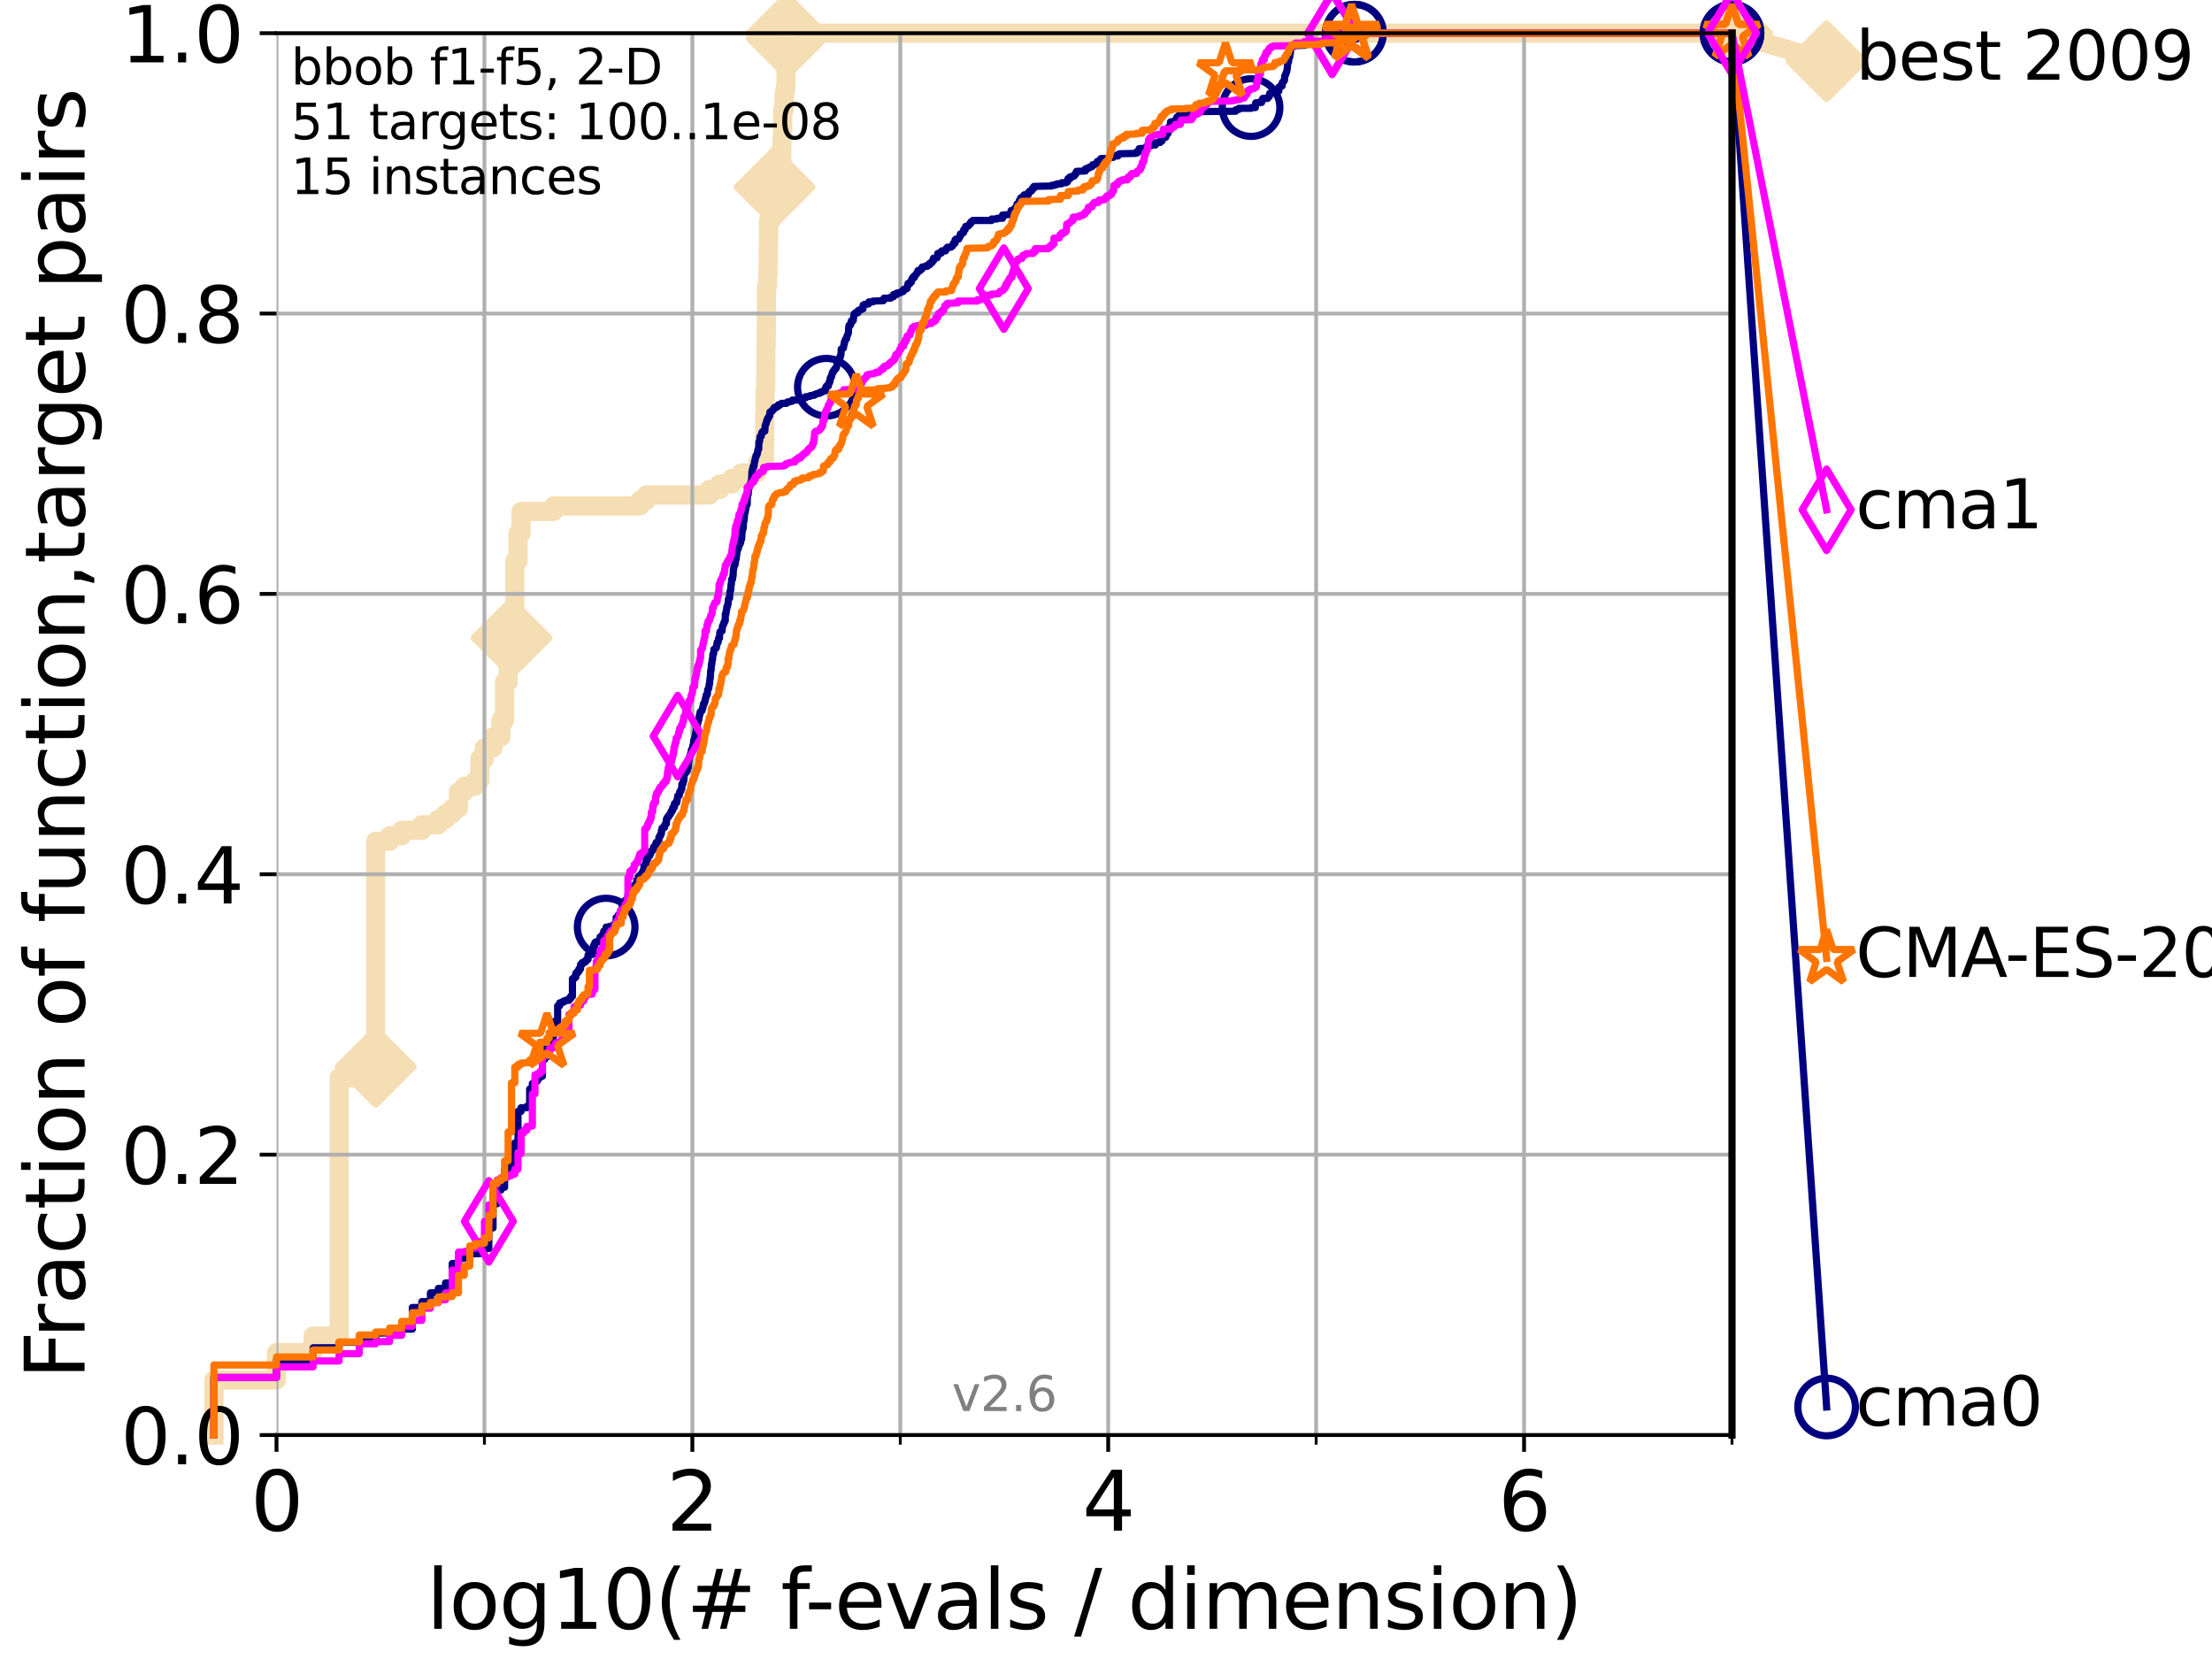 <?xml version="1.0" encoding="utf-8" standalone="no"?>
<!DOCTYPE svg PUBLIC "-//W3C//DTD SVG 1.1//EN"
  "http://www.w3.org/Graphics/SVG/1.1/DTD/svg11.dtd">
<svg xmlns:xlink="http://www.w3.org/1999/xlink" width="460.8pt" height="345.6pt" viewBox="0 0 460.8 345.6" xmlns="http://www.w3.org/2000/svg" version="1.1">
 <defs>
  <style type="text/css">*{stroke-linejoin: round; stroke-linecap: butt}</style>
 </defs>
 <g id="figure_1">
  <g id="patch_1">
   <path d="M 0 345.6 
L 460.8 345.6 
L 460.8 0 
L 0 0 
z
" style="fill: #ffffff"/>
  </g>
  <g id="axes_1">
   <g id="patch_2">
    <path d="M 57.6 298.944 
L 360.806 298.944 
L 360.806 6.912 
L 57.6 6.912 
z
" style="fill: #ffffff"/>
   </g>
   <g id="line2d_1">
    <path d="M 44.561 298.944 
L 44.561 287.492 
L 57.6 287.492 
L 57.6 281.766 
L 65.227 281.766 
L 65.227 278.33 
L 70.639 278.33 
L 70.639 224.504 
L 74.837 224.504 
L 74.837 222.214 
L 78.267 222.214 
L 78.267 175.26 
L 81.166 175.26 
L 81.166 174.115 
L 83.678 174.115 
L 83.678 172.969 
L 87.876 172.969 
L 87.876 171.824 
L 91.306 171.824 
L 91.306 170.679 
L 92.812 170.679 
L 92.812 169.534 
L 94.206 169.534 
L 94.206 168.389 
L 95.503 168.389 
L 95.503 164.953 
L 96.718 164.953 
L 96.718 163.808 
L 98.933 163.808 
L 98.933 162.662 
L 99.95 162.662 
L 99.95 158.082 
L 100.915 158.082 
L 100.915 155.791 
L 102.708 155.791 
L 102.708 153.501 
L 104.345 153.501 
L 104.345 150.065 
L 105.113 150.065 
L 105.113 142.048 
L 105.851 142.048 
L 105.851 132.887 
L 106.561 132.887 
L 106.561 127.16 
L 107.245 127.16 
L 107.245 116.853 
L 107.905 116.853 
L 107.905 111.127 
L 108.543 111.127 
L 108.543 106.546 
L 115.315 106.546 
L 115.315 105.401 
L 133.323 105.401 
L 133.323 104.256 
L 134.621 104.256 
L 134.621 103.111 
L 147.816 103.111 
L 147.816 101.966 
L 149.945 101.966 
L 149.945 100.82 
L 152.475 100.82 
L 152.475 99.675 
L 154.432 99.675 
L 154.432 98.53 
L 157.642 98.53 
L 157.642 97.385 
L 157.917 97.385 
L 157.917 96.239 
L 159.233 96.239 
L 159.317 85.932 
L 159.359 85.932 
L 159.401 81.352 
L 159.485 81.352 
L 159.569 72.19 
L 159.61 72.19 
L 159.693 59.592 
L 159.858 59.592 
L 159.94 57.302 
L 159.98 57.302 
L 160.062 50.43 
L 160.102 50.43 
L 160.102 45.85 
L 160.699 45.85 
L 160.738 42.414 
L 161.316 42.414 
L 161.354 38.978 
L 161.505 38.978 
L 161.505 37.833 
L 161.766 37.833 
L 161.766 36.688 
L 162.313 36.688 
L 162.313 35.543 
L 162.81 35.543 
L 162.915 28.671 
L 163.019 28.671 
L 163.054 22.945 
L 163.328 22.945 
L 163.328 19.509 
L 163.566 19.509 
L 163.566 18.364 
L 163.7 18.364 
L 163.8 12.638 
L 163.833 12.638 
L 163.899 6.912 
L 360.806 6.912 
L 360.806 6.912 
" style="fill: none; stroke: #f5deb3; stroke-width: 4; stroke-linecap: square"/>
   </g>
   <g id="line2d_2">
    <defs>
     <path id="m3625e0cde7" d="M -0 7.778 
L 7.778 0 
L 0 -7.778 
L -7.778 -0 
z
" style="stroke: #f5deb3; stroke-width: 1.5; stroke-linejoin: miter"/>
    </defs>
    <g>
     <use xlink:href="#m3625e0cde7" x="78.267" y="222.214" style="fill: #f5deb3; stroke: #f5deb3; stroke-width: 1.5; stroke-linejoin: miter"/>
     <use xlink:href="#m3625e0cde7" x="106.561" y="132.887" style="fill: #f5deb3; stroke: #f5deb3; stroke-width: 1.5; stroke-linejoin: miter"/>
     <use xlink:href="#m3625e0cde7" x="161.354" y="38.978" style="fill: #f5deb3; stroke: #f5deb3; stroke-width: 1.5; stroke-linejoin: miter"/>
     <use xlink:href="#m3625e0cde7" x="163.899" y="8.057" style="fill: #f5deb3; stroke: #f5deb3; stroke-width: 1.5; stroke-linejoin: miter"/>
     <use xlink:href="#m3625e0cde7" x="163.899" y="6.912" style="fill: #f5deb3; stroke: #f5deb3; stroke-width: 1.5; stroke-linejoin: miter"/>
     <use xlink:href="#m3625e0cde7" x="360.806" y="6.912" style="fill: #f5deb3; stroke: #f5deb3; stroke-width: 1.5; stroke-linejoin: miter"/>
    </g>
   </g>
   <g id="line2d_3">
    <path style="fill: none; stroke: #f5deb3; stroke-width: 4; stroke-linecap: square"/>
    <g/>
   </g>
   <g id="line2d_4">
    <path d="M 360.806 6.912 
L 380.515 12.753 
" style="fill: none; stroke: #f5deb3; stroke-width: 4; stroke-linecap: square"/>
    <g>
     <use xlink:href="#m3625e0cde7" x="360.806" y="6.912" style="fill: #f5deb3; stroke: #f5deb3; stroke-width: 1.5; stroke-linejoin: miter"/>
     <use xlink:href="#m3625e0cde7" x="380.515" y="12.753" style="fill: #f5deb3; stroke: #f5deb3; stroke-width: 1.5; stroke-linejoin: miter"/>
    </g>
   </g>
   <g id="matplotlib.axis_1">
    <g id="xtick_1">
     <g id="line2d_5">
      <path d="M 57.6 298.944 
L 57.6 6.912 
" clip-path="url(#pda16ede198)" style="fill: none; stroke: #b0b0b0; stroke-width: 0.8; stroke-linecap: square"/>
     </g>
     <g id="line2d_6">
      <defs>
       <path id="m3afbe3c8f8" d="M 0 0 
L 0 3.5 
" style="stroke: #000000; stroke-width: 0.8"/>
      </defs>
      <g>
       <use xlink:href="#m3afbe3c8f8" x="57.6" y="298.944" style="stroke: #000000; stroke-width: 0.8"/>
      </g>
     </g>
     <g id="text_1">
      <!-- 0 -->
      <g transform="translate(52.192 318.861)scale(0.17 -0.17)">
       <defs>
        <path id="DejaVuSans-30" d="M 2034 4250 
Q 1547 4250 1301 3770 
Q 1056 3291 1056 2328 
Q 1056 1369 1301 889 
Q 1547 409 2034 409 
Q 2525 409 2770 889 
Q 3016 1369 3016 2328 
Q 3016 3291 2770 3770 
Q 2525 4250 2034 4250 
z
M 2034 4750 
Q 2819 4750 3233 4129 
Q 3647 3509 3647 2328 
Q 3647 1150 3233 529 
Q 2819 -91 2034 -91 
Q 1250 -91 836 529 
Q 422 1150 422 2328 
Q 422 3509 836 4129 
Q 1250 4750 2034 4750 
z
" transform="scale(0.016)"/>
       </defs>
       <use xlink:href="#DejaVuSans-30"/>
      </g>
     </g>
    </g>
    <g id="xtick_2">
     <g id="line2d_7">
      <path d="M 144.23 298.944 
L 144.23 6.912 
" clip-path="url(#pda16ede198)" style="fill: none; stroke: #b0b0b0; stroke-width: 0.8; stroke-linecap: square"/>
     </g>
     <g id="line2d_8">
      <g>
       <use xlink:href="#m3afbe3c8f8" x="144.23" y="298.944" style="stroke: #000000; stroke-width: 0.8"/>
      </g>
     </g>
     <g id="text_2">
      <!-- 2 -->
      <g transform="translate(138.822 318.861)scale(0.17 -0.17)">
       <defs>
        <path id="DejaVuSans-32" d="M 1228 531 
L 3431 531 
L 3431 0 
L 469 0 
L 469 531 
Q 828 903 1448 1529 
Q 2069 2156 2228 2338 
Q 2531 2678 2651 2914 
Q 2772 3150 2772 3378 
Q 2772 3750 2511 3984 
Q 2250 4219 1831 4219 
Q 1534 4219 1204 4116 
Q 875 4013 500 3803 
L 500 4441 
Q 881 4594 1212 4672 
Q 1544 4750 1819 4750 
Q 2544 4750 2975 4387 
Q 3406 4025 3406 3419 
Q 3406 3131 3298 2873 
Q 3191 2616 2906 2266 
Q 2828 2175 2409 1742 
Q 1991 1309 1228 531 
z
" transform="scale(0.016)"/>
       </defs>
       <use xlink:href="#DejaVuSans-32"/>
      </g>
     </g>
    </g>
    <g id="xtick_3">
     <g id="line2d_9">
      <path d="M 230.861 298.944 
L 230.861 6.912 
" clip-path="url(#pda16ede198)" style="fill: none; stroke: #b0b0b0; stroke-width: 0.8; stroke-linecap: square"/>
     </g>
     <g id="line2d_10">
      <g>
       <use xlink:href="#m3afbe3c8f8" x="230.861" y="298.944" style="stroke: #000000; stroke-width: 0.8"/>
      </g>
     </g>
     <g id="text_3">
      <!-- 4 -->
      <g transform="translate(225.453 318.861)scale(0.17 -0.17)">
       <defs>
        <path id="DejaVuSans-34" d="M 2419 4116 
L 825 1625 
L 2419 1625 
L 2419 4116 
z
M 2253 4666 
L 3047 4666 
L 3047 1625 
L 3713 1625 
L 3713 1100 
L 3047 1100 
L 3047 0 
L 2419 0 
L 2419 1100 
L 313 1100 
L 313 1709 
L 2253 4666 
z
" transform="scale(0.016)"/>
       </defs>
       <use xlink:href="#DejaVuSans-34"/>
      </g>
     </g>
    </g>
    <g id="xtick_4">
     <g id="line2d_11">
      <path d="M 317.491 298.944 
L 317.491 6.912 
" clip-path="url(#pda16ede198)" style="fill: none; stroke: #b0b0b0; stroke-width: 0.8; stroke-linecap: square"/>
     </g>
     <g id="line2d_12">
      <g>
       <use xlink:href="#m3afbe3c8f8" x="317.491" y="298.944" style="stroke: #000000; stroke-width: 0.8"/>
      </g>
     </g>
     <g id="text_4">
      <!-- 6 -->
      <g transform="translate(312.083 318.861)scale(0.17 -0.17)">
       <defs>
        <path id="DejaVuSans-36" d="M 2113 2584 
Q 1688 2584 1439 2293 
Q 1191 2003 1191 1497 
Q 1191 994 1439 701 
Q 1688 409 2113 409 
Q 2538 409 2786 701 
Q 3034 994 3034 1497 
Q 3034 2003 2786 2293 
Q 2538 2584 2113 2584 
z
M 3366 4563 
L 3366 3988 
Q 3128 4100 2886 4159 
Q 2644 4219 2406 4219 
Q 1781 4219 1451 3797 
Q 1122 3375 1075 2522 
Q 1259 2794 1537 2939 
Q 1816 3084 2150 3084 
Q 2853 3084 3261 2657 
Q 3669 2231 3669 1497 
Q 3669 778 3244 343 
Q 2819 -91 2113 -91 
Q 1303 -91 875 529 
Q 447 1150 447 2328 
Q 447 3434 972 4092 
Q 1497 4750 2381 4750 
Q 2619 4750 2861 4703 
Q 3103 4656 3366 4563 
z
" transform="scale(0.016)"/>
       </defs>
       <use xlink:href="#DejaVuSans-36"/>
      </g>
     </g>
    </g>
    <g id="xtick_5">
     <g id="line2d_13">
      <path d="M 100.915 298.944 
L 100.915 6.912 
" clip-path="url(#pda16ede198)" style="fill: none; stroke: #b0b0b0; stroke-width: 0.8; stroke-linecap: square"/>
     </g>
     <g id="line2d_14">
      <defs>
       <path id="m640451b3af" d="M 0 0 
L 0 2 
" style="stroke: #000000; stroke-width: 0.6"/>
      </defs>
      <g>
       <use xlink:href="#m640451b3af" x="100.915" y="298.944" style="stroke: #000000; stroke-width: 0.6"/>
      </g>
     </g>
    </g>
    <g id="xtick_6">
     <g id="line2d_15">
      <path d="M 187.546 298.944 
L 187.546 6.912 
" clip-path="url(#pda16ede198)" style="fill: none; stroke: #b0b0b0; stroke-width: 0.8; stroke-linecap: square"/>
     </g>
     <g id="line2d_16">
      <g>
       <use xlink:href="#m640451b3af" x="187.546" y="298.944" style="stroke: #000000; stroke-width: 0.6"/>
      </g>
     </g>
    </g>
    <g id="xtick_7">
     <g id="line2d_17">
      <path d="M 274.176 298.944 
L 274.176 6.912 
" clip-path="url(#pda16ede198)" style="fill: none; stroke: #b0b0b0; stroke-width: 0.8; stroke-linecap: square"/>
     </g>
     <g id="line2d_18">
      <g>
       <use xlink:href="#m640451b3af" x="274.176" y="298.944" style="stroke: #000000; stroke-width: 0.6"/>
      </g>
     </g>
    </g>
    <g id="xtick_8">
     <g id="line2d_19">
      <path d="M 360.806 298.944 
L 360.806 6.912 
" clip-path="url(#pda16ede198)" style="fill: none; stroke: #b0b0b0; stroke-width: 0.8; stroke-linecap: square"/>
     </g>
     <g id="line2d_20">
      <g>
       <use xlink:href="#m640451b3af" x="360.806" y="298.944" style="stroke: #000000; stroke-width: 0.6"/>
      </g>
     </g>
    </g>
    <g id="text_5">
     <!-- log10(# f-evals / dimension) -->
     <g transform="translate(88.823 339.314)scale(0.17 -0.17)">
      <defs>
       <path id="DejaVuSans-6c" d="M 603 4863 
L 1178 4863 
L 1178 0 
L 603 0 
L 603 4863 
z
" transform="scale(0.016)"/>
       <path id="DejaVuSans-6f" d="M 1959 3097 
Q 1497 3097 1228 2736 
Q 959 2375 959 1747 
Q 959 1119 1226 758 
Q 1494 397 1959 397 
Q 2419 397 2687 759 
Q 2956 1122 2956 1747 
Q 2956 2369 2687 2733 
Q 2419 3097 1959 3097 
z
M 1959 3584 
Q 2709 3584 3137 3096 
Q 3566 2609 3566 1747 
Q 3566 888 3137 398 
Q 2709 -91 1959 -91 
Q 1206 -91 779 398 
Q 353 888 353 1747 
Q 353 2609 779 3096 
Q 1206 3584 1959 3584 
z
" transform="scale(0.016)"/>
       <path id="DejaVuSans-67" d="M 2906 1791 
Q 2906 2416 2648 2759 
Q 2391 3103 1925 3103 
Q 1463 3103 1205 2759 
Q 947 2416 947 1791 
Q 947 1169 1205 825 
Q 1463 481 1925 481 
Q 2391 481 2648 825 
Q 2906 1169 2906 1791 
z
M 3481 434 
Q 3481 -459 3084 -895 
Q 2688 -1331 1869 -1331 
Q 1566 -1331 1297 -1286 
Q 1028 -1241 775 -1147 
L 775 -588 
Q 1028 -725 1275 -790 
Q 1522 -856 1778 -856 
Q 2344 -856 2625 -561 
Q 2906 -266 2906 331 
L 2906 616 
Q 2728 306 2450 153 
Q 2172 0 1784 0 
Q 1141 0 747 490 
Q 353 981 353 1791 
Q 353 2603 747 3093 
Q 1141 3584 1784 3584 
Q 2172 3584 2450 3431 
Q 2728 3278 2906 2969 
L 2906 3500 
L 3481 3500 
L 3481 434 
z
" transform="scale(0.016)"/>
       <path id="DejaVuSans-31" d="M 794 531 
L 1825 531 
L 1825 4091 
L 703 3866 
L 703 4441 
L 1819 4666 
L 2450 4666 
L 2450 531 
L 3481 531 
L 3481 0 
L 794 0 
L 794 531 
z
" transform="scale(0.016)"/>
       <path id="DejaVuSans-28" d="M 1984 4856 
Q 1566 4138 1362 3434 
Q 1159 2731 1159 2009 
Q 1159 1288 1364 580 
Q 1569 -128 1984 -844 
L 1484 -844 
Q 1016 -109 783 600 
Q 550 1309 550 2009 
Q 550 2706 781 3412 
Q 1013 4119 1484 4856 
L 1984 4856 
z
" transform="scale(0.016)"/>
       <path id="DejaVuSans-23" d="M 3272 2816 
L 2363 2816 
L 2100 1772 
L 3016 1772 
L 3272 2816 
z
M 2803 4594 
L 2478 3297 
L 3391 3297 
L 3719 4594 
L 4219 4594 
L 3897 3297 
L 4872 3297 
L 4872 2816 
L 3775 2816 
L 3519 1772 
L 4513 1772 
L 4513 1294 
L 3397 1294 
L 3072 0 
L 2572 0 
L 2894 1294 
L 1978 1294 
L 1656 0 
L 1153 0 
L 1478 1294 
L 494 1294 
L 494 1772 
L 1594 1772 
L 1856 2816 
L 850 2816 
L 850 3297 
L 1978 3297 
L 2297 4594 
L 2803 4594 
z
" transform="scale(0.016)"/>
       <path id="DejaVuSans-20" transform="scale(0.016)"/>
       <path id="DejaVuSans-66" d="M 2375 4863 
L 2375 4384 
L 1825 4384 
Q 1516 4384 1395 4259 
Q 1275 4134 1275 3809 
L 1275 3500 
L 2222 3500 
L 2222 3053 
L 1275 3053 
L 1275 0 
L 697 0 
L 697 3053 
L 147 3053 
L 147 3500 
L 697 3500 
L 697 3744 
Q 697 4328 969 4595 
Q 1241 4863 1831 4863 
L 2375 4863 
z
" transform="scale(0.016)"/>
       <path id="DejaVuSans-2d" d="M 313 2009 
L 1997 2009 
L 1997 1497 
L 313 1497 
L 313 2009 
z
" transform="scale(0.016)"/>
       <path id="DejaVuSans-65" d="M 3597 1894 
L 3597 1613 
L 953 1613 
Q 991 1019 1311 708 
Q 1631 397 2203 397 
Q 2534 397 2845 478 
Q 3156 559 3463 722 
L 3463 178 
Q 3153 47 2828 -22 
Q 2503 -91 2169 -91 
Q 1331 -91 842 396 
Q 353 884 353 1716 
Q 353 2575 817 3079 
Q 1281 3584 2069 3584 
Q 2775 3584 3186 3129 
Q 3597 2675 3597 1894 
z
M 3022 2063 
Q 3016 2534 2758 2815 
Q 2500 3097 2075 3097 
Q 1594 3097 1305 2825 
Q 1016 2553 972 2059 
L 3022 2063 
z
" transform="scale(0.016)"/>
       <path id="DejaVuSans-76" d="M 191 3500 
L 800 3500 
L 1894 563 
L 2988 3500 
L 3597 3500 
L 2284 0 
L 1503 0 
L 191 3500 
z
" transform="scale(0.016)"/>
       <path id="DejaVuSans-61" d="M 2194 1759 
Q 1497 1759 1228 1600 
Q 959 1441 959 1056 
Q 959 750 1161 570 
Q 1363 391 1709 391 
Q 2188 391 2477 730 
Q 2766 1069 2766 1631 
L 2766 1759 
L 2194 1759 
z
M 3341 1997 
L 3341 0 
L 2766 0 
L 2766 531 
Q 2569 213 2275 61 
Q 1981 -91 1556 -91 
Q 1019 -91 701 211 
Q 384 513 384 1019 
Q 384 1609 779 1909 
Q 1175 2209 1959 2209 
L 2766 2209 
L 2766 2266 
Q 2766 2663 2505 2880 
Q 2244 3097 1772 3097 
Q 1472 3097 1187 3025 
Q 903 2953 641 2809 
L 641 3341 
Q 956 3463 1253 3523 
Q 1550 3584 1831 3584 
Q 2591 3584 2966 3190 
Q 3341 2797 3341 1997 
z
" transform="scale(0.016)"/>
       <path id="DejaVuSans-73" d="M 2834 3397 
L 2834 2853 
Q 2591 2978 2328 3040 
Q 2066 3103 1784 3103 
Q 1356 3103 1142 2972 
Q 928 2841 928 2578 
Q 928 2378 1081 2264 
Q 1234 2150 1697 2047 
L 1894 2003 
Q 2506 1872 2764 1633 
Q 3022 1394 3022 966 
Q 3022 478 2636 193 
Q 2250 -91 1575 -91 
Q 1294 -91 989 -36 
Q 684 19 347 128 
L 347 722 
Q 666 556 975 473 
Q 1284 391 1588 391 
Q 1994 391 2212 530 
Q 2431 669 2431 922 
Q 2431 1156 2273 1281 
Q 2116 1406 1581 1522 
L 1381 1569 
Q 847 1681 609 1914 
Q 372 2147 372 2553 
Q 372 3047 722 3315 
Q 1072 3584 1716 3584 
Q 2034 3584 2315 3537 
Q 2597 3491 2834 3397 
z
" transform="scale(0.016)"/>
       <path id="DejaVuSans-2f" d="M 1625 4666 
L 2156 4666 
L 531 -594 
L 0 -594 
L 1625 4666 
z
" transform="scale(0.016)"/>
       <path id="DejaVuSans-64" d="M 2906 2969 
L 2906 4863 
L 3481 4863 
L 3481 0 
L 2906 0 
L 2906 525 
Q 2725 213 2448 61 
Q 2172 -91 1784 -91 
Q 1150 -91 751 415 
Q 353 922 353 1747 
Q 353 2572 751 3078 
Q 1150 3584 1784 3584 
Q 2172 3584 2448 3432 
Q 2725 3281 2906 2969 
z
M 947 1747 
Q 947 1113 1208 752 
Q 1469 391 1925 391 
Q 2381 391 2643 752 
Q 2906 1113 2906 1747 
Q 2906 2381 2643 2742 
Q 2381 3103 1925 3103 
Q 1469 3103 1208 2742 
Q 947 2381 947 1747 
z
" transform="scale(0.016)"/>
       <path id="DejaVuSans-69" d="M 603 3500 
L 1178 3500 
L 1178 0 
L 603 0 
L 603 3500 
z
M 603 4863 
L 1178 4863 
L 1178 4134 
L 603 4134 
L 603 4863 
z
" transform="scale(0.016)"/>
       <path id="DejaVuSans-6d" d="M 3328 2828 
Q 3544 3216 3844 3400 
Q 4144 3584 4550 3584 
Q 5097 3584 5394 3201 
Q 5691 2819 5691 2113 
L 5691 0 
L 5113 0 
L 5113 2094 
Q 5113 2597 4934 2840 
Q 4756 3084 4391 3084 
Q 3944 3084 3684 2787 
Q 3425 2491 3425 1978 
L 3425 0 
L 2847 0 
L 2847 2094 
Q 2847 2600 2669 2842 
Q 2491 3084 2119 3084 
Q 1678 3084 1418 2786 
Q 1159 2488 1159 1978 
L 1159 0 
L 581 0 
L 581 3500 
L 1159 3500 
L 1159 2956 
Q 1356 3278 1631 3431 
Q 1906 3584 2284 3584 
Q 2666 3584 2933 3390 
Q 3200 3197 3328 2828 
z
" transform="scale(0.016)"/>
       <path id="DejaVuSans-6e" d="M 3513 2113 
L 3513 0 
L 2938 0 
L 2938 2094 
Q 2938 2591 2744 2837 
Q 2550 3084 2163 3084 
Q 1697 3084 1428 2787 
Q 1159 2491 1159 1978 
L 1159 0 
L 581 0 
L 581 3500 
L 1159 3500 
L 1159 2956 
Q 1366 3272 1645 3428 
Q 1925 3584 2291 3584 
Q 2894 3584 3203 3211 
Q 3513 2838 3513 2113 
z
" transform="scale(0.016)"/>
       <path id="DejaVuSans-29" d="M 513 4856 
L 1013 4856 
Q 1481 4119 1714 3412 
Q 1947 2706 1947 2009 
Q 1947 1309 1714 600 
Q 1481 -109 1013 -844 
L 513 -844 
Q 928 -128 1133 580 
Q 1338 1288 1338 2009 
Q 1338 2731 1133 3434 
Q 928 4138 513 4856 
z
" transform="scale(0.016)"/>
      </defs>
      <use xlink:href="#DejaVuSans-6c"/>
      <use xlink:href="#DejaVuSans-6f" x="27.783"/>
      <use xlink:href="#DejaVuSans-67" x="88.965"/>
      <use xlink:href="#DejaVuSans-31" x="152.441"/>
      <use xlink:href="#DejaVuSans-30" x="216.064"/>
      <use xlink:href="#DejaVuSans-28" x="279.688"/>
      <use xlink:href="#DejaVuSans-23" x="318.701"/>
      <use xlink:href="#DejaVuSans-20" x="402.49"/>
      <use xlink:href="#DejaVuSans-66" x="434.277"/>
      <use xlink:href="#DejaVuSans-2d" x="463.982"/>
      <use xlink:href="#DejaVuSans-65" x="500.066"/>
      <use xlink:href="#DejaVuSans-76" x="561.59"/>
      <use xlink:href="#DejaVuSans-61" x="620.77"/>
      <use xlink:href="#DejaVuSans-6c" x="682.049"/>
      <use xlink:href="#DejaVuSans-73" x="709.832"/>
      <use xlink:href="#DejaVuSans-20" x="761.932"/>
      <use xlink:href="#DejaVuSans-2f" x="793.719"/>
      <use xlink:href="#DejaVuSans-20" x="827.41"/>
      <use xlink:href="#DejaVuSans-64" x="859.197"/>
      <use xlink:href="#DejaVuSans-69" x="922.674"/>
      <use xlink:href="#DejaVuSans-6d" x="950.457"/>
      <use xlink:href="#DejaVuSans-65" x="1047.869"/>
      <use xlink:href="#DejaVuSans-6e" x="1109.393"/>
      <use xlink:href="#DejaVuSans-73" x="1172.771"/>
      <use xlink:href="#DejaVuSans-69" x="1224.871"/>
      <use xlink:href="#DejaVuSans-6f" x="1252.654"/>
      <use xlink:href="#DejaVuSans-6e" x="1313.836"/>
      <use xlink:href="#DejaVuSans-29" x="1377.215"/>
     </g>
    </g>
   </g>
   <g id="matplotlib.axis_2">
    <g id="ytick_1">
     <g id="line2d_21">
      <path d="M 57.6 298.944 
L 360.806 298.944 
" clip-path="url(#pda16ede198)" style="fill: none; stroke: #b0b0b0; stroke-width: 0.8; stroke-linecap: square"/>
     </g>
     <g id="line2d_22">
      <defs>
       <path id="mfc8b9b9f9b" d="M 0 0 
L -3.5 0 
" style="stroke: #000000; stroke-width: 0.8"/>
      </defs>
      <g>
       <use xlink:href="#mfc8b9b9f9b" x="57.6" y="298.944" style="stroke: #000000; stroke-width: 0.8"/>
      </g>
     </g>
     <g id="text_6">
      <!-- 0.0 -->
      <g transform="translate(25.155 305.023)scale(0.16 -0.16)">
       <defs>
        <path id="DejaVuSans-2e" d="M 684 794 
L 1344 794 
L 1344 0 
L 684 0 
L 684 794 
z
" transform="scale(0.016)"/>
       </defs>
       <use xlink:href="#DejaVuSans-30"/>
       <use xlink:href="#DejaVuSans-2e" x="63.623"/>
       <use xlink:href="#DejaVuSans-30" x="95.41"/>
      </g>
     </g>
    </g>
    <g id="ytick_2">
     <g id="line2d_23">
      <path d="M 57.6 240.538 
L 360.806 240.538 
" clip-path="url(#pda16ede198)" style="fill: none; stroke: #b0b0b0; stroke-width: 0.8; stroke-linecap: square"/>
     </g>
     <g id="line2d_24">
      <g>
       <use xlink:href="#mfc8b9b9f9b" x="57.6" y="240.538" style="stroke: #000000; stroke-width: 0.8"/>
      </g>
     </g>
     <g id="text_7">
      <!-- 0.2 -->
      <g transform="translate(25.155 246.616)scale(0.16 -0.16)">
       <use xlink:href="#DejaVuSans-30"/>
       <use xlink:href="#DejaVuSans-2e" x="63.623"/>
       <use xlink:href="#DejaVuSans-32" x="95.41"/>
      </g>
     </g>
    </g>
    <g id="ytick_3">
     <g id="line2d_25">
      <path d="M 57.6 182.131 
L 360.806 182.131 
" clip-path="url(#pda16ede198)" style="fill: none; stroke: #b0b0b0; stroke-width: 0.8; stroke-linecap: square"/>
     </g>
     <g id="line2d_26">
      <g>
       <use xlink:href="#mfc8b9b9f9b" x="57.6" y="182.131" style="stroke: #000000; stroke-width: 0.8"/>
      </g>
     </g>
     <g id="text_8">
      <!-- 0.4 -->
      <g transform="translate(25.155 188.21)scale(0.16 -0.16)">
       <use xlink:href="#DejaVuSans-30"/>
       <use xlink:href="#DejaVuSans-2e" x="63.623"/>
       <use xlink:href="#DejaVuSans-34" x="95.41"/>
      </g>
     </g>
    </g>
    <g id="ytick_4">
     <g id="line2d_27">
      <path d="M 57.6 123.725 
L 360.806 123.725 
" clip-path="url(#pda16ede198)" style="fill: none; stroke: #b0b0b0; stroke-width: 0.8; stroke-linecap: square"/>
     </g>
     <g id="line2d_28">
      <g>
       <use xlink:href="#mfc8b9b9f9b" x="57.6" y="123.725" style="stroke: #000000; stroke-width: 0.8"/>
      </g>
     </g>
     <g id="text_9">
      <!-- 0.6 -->
      <g transform="translate(25.155 129.804)scale(0.16 -0.16)">
       <use xlink:href="#DejaVuSans-30"/>
       <use xlink:href="#DejaVuSans-2e" x="63.623"/>
       <use xlink:href="#DejaVuSans-36" x="95.41"/>
      </g>
     </g>
    </g>
    <g id="ytick_5">
     <g id="line2d_29">
      <path d="M 57.6 65.318 
L 360.806 65.318 
" clip-path="url(#pda16ede198)" style="fill: none; stroke: #b0b0b0; stroke-width: 0.8; stroke-linecap: square"/>
     </g>
     <g id="line2d_30">
      <g>
       <use xlink:href="#mfc8b9b9f9b" x="57.6" y="65.318" style="stroke: #000000; stroke-width: 0.8"/>
      </g>
     </g>
     <g id="text_10">
      <!-- 0.8 -->
      <g transform="translate(25.155 71.397)scale(0.16 -0.16)">
       <defs>
        <path id="DejaVuSans-38" d="M 2034 2216 
Q 1584 2216 1326 1975 
Q 1069 1734 1069 1313 
Q 1069 891 1326 650 
Q 1584 409 2034 409 
Q 2484 409 2743 651 
Q 3003 894 3003 1313 
Q 3003 1734 2745 1975 
Q 2488 2216 2034 2216 
z
M 1403 2484 
Q 997 2584 770 2862 
Q 544 3141 544 3541 
Q 544 4100 942 4425 
Q 1341 4750 2034 4750 
Q 2731 4750 3128 4425 
Q 3525 4100 3525 3541 
Q 3525 3141 3298 2862 
Q 3072 2584 2669 2484 
Q 3125 2378 3379 2068 
Q 3634 1759 3634 1313 
Q 3634 634 3220 271 
Q 2806 -91 2034 -91 
Q 1263 -91 848 271 
Q 434 634 434 1313 
Q 434 1759 690 2068 
Q 947 2378 1403 2484 
z
M 1172 3481 
Q 1172 3119 1398 2916 
Q 1625 2713 2034 2713 
Q 2441 2713 2670 2916 
Q 2900 3119 2900 3481 
Q 2900 3844 2670 4047 
Q 2441 4250 2034 4250 
Q 1625 4250 1398 4047 
Q 1172 3844 1172 3481 
z
" transform="scale(0.016)"/>
       </defs>
       <use xlink:href="#DejaVuSans-30"/>
       <use xlink:href="#DejaVuSans-2e" x="63.623"/>
       <use xlink:href="#DejaVuSans-38" x="95.41"/>
      </g>
     </g>
    </g>
    <g id="ytick_6">
     <g id="line2d_31">
      <path d="M 57.6 6.912 
L 360.806 6.912 
" clip-path="url(#pda16ede198)" style="fill: none; stroke: #b0b0b0; stroke-width: 0.8; stroke-linecap: square"/>
     </g>
     <g id="line2d_32">
      <g>
       <use xlink:href="#mfc8b9b9f9b" x="57.6" y="6.912" style="stroke: #000000; stroke-width: 0.8"/>
      </g>
     </g>
     <g id="text_11">
      <!-- 1.0 -->
      <g transform="translate(25.155 12.991)scale(0.16 -0.16)">
       <use xlink:href="#DejaVuSans-31"/>
       <use xlink:href="#DejaVuSans-2e" x="63.623"/>
       <use xlink:href="#DejaVuSans-30" x="95.41"/>
      </g>
     </g>
    </g>
    <g id="text_12">
     <!-- Fraction of function,target pairs -->
     <g transform="translate(17.62 287.313)rotate(-90)scale(0.17 -0.17)">
      <defs>
       <path id="DejaVuSans-46" d="M 628 4666 
L 3309 4666 
L 3309 4134 
L 1259 4134 
L 1259 2759 
L 3109 2759 
L 3109 2228 
L 1259 2228 
L 1259 0 
L 628 0 
L 628 4666 
z
" transform="scale(0.016)"/>
       <path id="DejaVuSans-72" d="M 2631 2963 
Q 2534 3019 2420 3045 
Q 2306 3072 2169 3072 
Q 1681 3072 1420 2755 
Q 1159 2438 1159 1844 
L 1159 0 
L 581 0 
L 581 3500 
L 1159 3500 
L 1159 2956 
Q 1341 3275 1631 3429 
Q 1922 3584 2338 3584 
Q 2397 3584 2469 3576 
Q 2541 3569 2628 3553 
L 2631 2963 
z
" transform="scale(0.016)"/>
       <path id="DejaVuSans-63" d="M 3122 3366 
L 3122 2828 
Q 2878 2963 2633 3030 
Q 2388 3097 2138 3097 
Q 1578 3097 1268 2742 
Q 959 2388 959 1747 
Q 959 1106 1268 751 
Q 1578 397 2138 397 
Q 2388 397 2633 464 
Q 2878 531 3122 666 
L 3122 134 
Q 2881 22 2623 -34 
Q 2366 -91 2075 -91 
Q 1284 -91 818 406 
Q 353 903 353 1747 
Q 353 2603 823 3093 
Q 1294 3584 2113 3584 
Q 2378 3584 2631 3529 
Q 2884 3475 3122 3366 
z
" transform="scale(0.016)"/>
       <path id="DejaVuSans-74" d="M 1172 4494 
L 1172 3500 
L 2356 3500 
L 2356 3053 
L 1172 3053 
L 1172 1153 
Q 1172 725 1289 603 
Q 1406 481 1766 481 
L 2356 481 
L 2356 0 
L 1766 0 
Q 1100 0 847 248 
Q 594 497 594 1153 
L 594 3053 
L 172 3053 
L 172 3500 
L 594 3500 
L 594 4494 
L 1172 4494 
z
" transform="scale(0.016)"/>
       <path id="DejaVuSans-75" d="M 544 1381 
L 544 3500 
L 1119 3500 
L 1119 1403 
Q 1119 906 1312 657 
Q 1506 409 1894 409 
Q 2359 409 2629 706 
Q 2900 1003 2900 1516 
L 2900 3500 
L 3475 3500 
L 3475 0 
L 2900 0 
L 2900 538 
Q 2691 219 2414 64 
Q 2138 -91 1772 -91 
Q 1169 -91 856 284 
Q 544 659 544 1381 
z
M 1991 3584 
L 1991 3584 
z
" transform="scale(0.016)"/>
       <path id="DejaVuSans-2c" d="M 750 794 
L 1409 794 
L 1409 256 
L 897 -744 
L 494 -744 
L 750 256 
L 750 794 
z
" transform="scale(0.016)"/>
       <path id="DejaVuSans-70" d="M 1159 525 
L 1159 -1331 
L 581 -1331 
L 581 3500 
L 1159 3500 
L 1159 2969 
Q 1341 3281 1617 3432 
Q 1894 3584 2278 3584 
Q 2916 3584 3314 3078 
Q 3713 2572 3713 1747 
Q 3713 922 3314 415 
Q 2916 -91 2278 -91 
Q 1894 -91 1617 61 
Q 1341 213 1159 525 
z
M 3116 1747 
Q 3116 2381 2855 2742 
Q 2594 3103 2138 3103 
Q 1681 3103 1420 2742 
Q 1159 2381 1159 1747 
Q 1159 1113 1420 752 
Q 1681 391 2138 391 
Q 2594 391 2855 752 
Q 3116 1113 3116 1747 
z
" transform="scale(0.016)"/>
      </defs>
      <use xlink:href="#DejaVuSans-46"/>
      <use xlink:href="#DejaVuSans-72" x="50.27"/>
      <use xlink:href="#DejaVuSans-61" x="91.383"/>
      <use xlink:href="#DejaVuSans-63" x="152.662"/>
      <use xlink:href="#DejaVuSans-74" x="207.643"/>
      <use xlink:href="#DejaVuSans-69" x="246.852"/>
      <use xlink:href="#DejaVuSans-6f" x="274.635"/>
      <use xlink:href="#DejaVuSans-6e" x="335.816"/>
      <use xlink:href="#DejaVuSans-20" x="399.195"/>
      <use xlink:href="#DejaVuSans-6f" x="430.982"/>
      <use xlink:href="#DejaVuSans-66" x="492.164"/>
      <use xlink:href="#DejaVuSans-20" x="527.369"/>
      <use xlink:href="#DejaVuSans-66" x="559.156"/>
      <use xlink:href="#DejaVuSans-75" x="594.361"/>
      <use xlink:href="#DejaVuSans-6e" x="657.74"/>
      <use xlink:href="#DejaVuSans-63" x="721.119"/>
      <use xlink:href="#DejaVuSans-74" x="776.1"/>
      <use xlink:href="#DejaVuSans-69" x="815.309"/>
      <use xlink:href="#DejaVuSans-6f" x="843.092"/>
      <use xlink:href="#DejaVuSans-6e" x="904.273"/>
      <use xlink:href="#DejaVuSans-2c" x="967.652"/>
      <use xlink:href="#DejaVuSans-74" x="999.439"/>
      <use xlink:href="#DejaVuSans-61" x="1038.648"/>
      <use xlink:href="#DejaVuSans-72" x="1099.928"/>
      <use xlink:href="#DejaVuSans-67" x="1139.291"/>
      <use xlink:href="#DejaVuSans-65" x="1202.768"/>
      <use xlink:href="#DejaVuSans-74" x="1264.291"/>
      <use xlink:href="#DejaVuSans-20" x="1303.5"/>
      <use xlink:href="#DejaVuSans-70" x="1335.287"/>
      <use xlink:href="#DejaVuSans-61" x="1398.764"/>
      <use xlink:href="#DejaVuSans-69" x="1460.043"/>
      <use xlink:href="#DejaVuSans-72" x="1487.826"/>
      <use xlink:href="#DejaVuSans-73" x="1528.939"/>
     </g>
    </g>
   </g>
   <g id="line2d_33">
    <defs>
     <path id="m6787a24728" d="M 0 1.5 
C 0.398 1.5 0.779 1.342 1.061 1.061 
C 1.342 0.779 1.5 0.398 1.5 0 
C 1.5 -0.398 1.342 -0.779 1.061 -1.061 
C 0.779 -1.342 0.398 -1.5 0 -1.5 
C -0.398 -1.5 -0.779 -1.342 -1.061 -1.061 
C -1.342 -0.779 -1.5 -0.398 -1.5 0 
C -1.5 0.398 -1.342 0.779 -1.061 1.061 
C -0.779 1.342 -0.398 1.5 0 1.5 
z
" style="stroke: #f5deb3"/>
    </defs>
    <g>
     <use xlink:href="#m6787a24728" x="163.899" y="6.912" style="fill: #f5deb3; stroke: #f5deb3"/>
     <use xlink:href="#m6787a24728" x="163.899" y="6.912" style="fill: #f5deb3; stroke: #f5deb3"/>
    </g>
   </g>
   <g id="line2d_34">
    <defs>
     <path id="m32380e7609" d="M 0 1.5 
C 0.398 1.5 0.779 1.342 1.061 1.061 
C 1.342 0.779 1.5 0.398 1.5 0 
C 1.5 -0.398 1.342 -0.779 1.061 -1.061 
C 0.779 -1.342 0.398 -1.5 0 -1.5 
C -0.398 -1.5 -0.779 -1.342 -1.061 -1.061 
C -1.342 -0.779 -1.5 -0.398 -1.5 0 
C -1.5 0.398 -1.342 0.779 -1.061 1.061 
C -0.779 1.342 -0.398 1.5 0 1.5 
z
" style="stroke: #000080"/>
    </defs>
    <g>
     <use xlink:href="#m32380e7609" x="282.152" y="6.912" style="fill: #000080; stroke: #000080"/>
     <use xlink:href="#m32380e7609" x="282.152" y="6.912" style="fill: #000080; stroke: #000080"/>
    </g>
   </g>
   <g id="line2d_35">
    <path d="M 44.561 298.944 
L 44.561 286.957 
L 57.6 286.957 
L 57.6 283.369 
L 65.227 283.369 
L 65.227 280.773 
L 70.639 280.773 
L 70.639 279.628 
L 74.837 279.628 
L 74.837 278.483 
L 78.267 278.483 
L 78.267 277.719 
L 83.678 277.643 
L 83.678 276.879 
L 85.894 276.879 
L 85.894 272.375 
L 87.876 272.375 
L 87.876 271.153 
L 89.669 271.153 
L 89.669 269.321 
L 91.306 269.321 
L 91.306 268.405 
L 92.812 268.405 
L 92.812 267.259 
L 94.206 267.259 
L 94.206 263.213 
L 95.503 263.213 
L 95.503 262.144 
L 96.718 262.144 
L 96.718 261.381 
L 97.858 261.381 
L 97.858 261.228 
L 99.95 261.152 
L 99.95 260.541 
L 100.915 260.541 
L 100.915 260.083 
L 101.833 260.083 
L 101.833 255.807 
L 102.708 255.807 
L 102.708 250.768 
L 103.544 250.768 
L 103.544 247.943 
L 104.345 247.943 
L 104.345 247.333 
L 105.113 247.333 
L 105.113 243.592 
L 105.851 243.592 
L 105.851 243.286 
L 106.561 243.286 
L 106.561 238.934 
L 107.245 238.934 
L 107.245 238.094 
L 107.905 238.094 
L 107.905 231.529 
L 108.543 231.529 
L 108.543 230.765 
L 109.757 230.765 
L 109.757 230.46 
L 110.336 230.46 
L 110.336 226.871 
L 110.897 226.871 
L 110.897 225.726 
L 111.442 225.726 
L 111.442 225.192 
L 111.972 225.192 
L 111.972 224.504 
L 112.488 224.504 
L 112.488 224.199 
L 112.989 224.199 
L 112.989 220.687 
L 113.478 220.687 
L 113.478 220.153 
L 113.954 220.153 
L 113.954 216.87 
L 114.872 216.87 
L 114.872 216.03 
L 115.315 216.03 
L 115.315 212.823 
L 116.17 212.823 
L 116.17 209.54 
L 116.584 209.54 
L 116.584 208.929 
L 116.988 208.929 
L 116.988 208.777 
L 117.384 208.777 
L 117.384 208.548 
L 117.772 208.548 
L 117.772 208.395 
L 118.525 208.395 
L 118.525 208.013 
L 118.89 208.013 
L 118.89 207.555 
L 119.248 207.555 
L 119.248 203.89 
L 119.6 203.89 
L 119.6 203.585 
L 119.945 203.585 
L 119.945 202.745 
L 120.284 202.745 
L 120.284 202.363 
L 120.617 202.363 
L 120.617 201.829 
L 120.944 201.829 
L 120.944 200.913 
L 121.266 200.913 
L 121.266 200.531 
L 121.893 200.455 
L 121.893 200.149 
L 122.199 200.149 
L 122.199 199.844 
L 122.5 199.844 
L 122.5 198.928 
L 123.375 198.851 
L 123.375 198.088 
L 123.658 198.088 
L 123.658 196.943 
L 123.936 196.943 
L 123.936 196.332 
L 124.211 196.332 
L 124.211 196.179 
L 125.012 196.103 
L 125.012 195.187 
L 125.271 195.187 
L 125.271 195.034 
L 125.527 195.034 
L 125.527 194.652 
L 125.779 194.652 
L 125.779 193.965 
L 126.275 193.965 
L 126.275 193.125 
L 126.994 193.125 
L 126.994 192.973 
L 127.686 192.973 
L 127.686 192.744 
L 127.911 192.744 
L 127.911 192.591 
L 128.134 192.591 
L 128.134 192.286 
L 128.354 192.286 
L 128.354 191.14 
L 128.786 191.064 
L 128.786 190.606 
L 129.209 190.606 
L 129.209 189.919 
L 129.417 189.919 
L 129.417 189.613 
L 129.623 189.613 
L 129.623 188.773 
L 129.826 188.773 
L 129.826 188.315 
L 130.226 188.239 
L 130.226 187.552 
L 130.618 187.476 
L 130.618 187.323 
L 130.811 187.323 
L 130.811 186.254 
L 131.191 186.254 
L 131.191 185.949 
L 131.378 185.949 
L 131.378 185.491 
L 131.929 185.414 
L 131.929 184.803 
L 132.109 184.803 
L 132.109 184.574 
L 132.287 184.574 
L 132.287 184.269 
L 132.639 184.269 
L 132.639 183.353 
L 132.984 183.276 
L 132.984 182.666 
L 133.154 182.666 
L 133.154 182.513 
L 133.323 182.513 
L 133.323 182.36 
L 133.49 182.36 
L 133.49 182.131 
L 133.82 182.055 
L 133.82 181.673 
L 133.983 181.673 
L 133.983 181.291 
L 134.145 181.291 
L 134.145 180.375 
L 134.464 180.299 
L 134.464 179.841 
L 134.621 179.841 
L 134.621 179.001 
L 134.932 179.001 
L 134.932 178.543 
L 135.085 178.543 
L 135.085 178.314 
L 135.389 178.237 
L 135.389 177.856 
L 135.539 177.856 
L 135.539 177.474 
L 135.688 177.474 
L 135.688 177.245 
L 135.981 177.169 
L 135.981 176.94 
L 136.127 176.94 
L 136.127 176.481 
L 136.271 176.481 
L 136.271 176.329 
L 136.556 176.252 
L 136.556 175.871 
L 136.697 175.871 
L 136.697 175.489 
L 136.975 175.489 
L 136.975 175.336 
L 137.25 175.26 
L 137.25 174.42 
L 137.386 174.42 
L 137.386 174.267 
L 137.521 174.267 
L 137.521 173.962 
L 137.655 173.962 
L 137.655 173.657 
L 137.788 173.657 
L 137.788 172.969 
L 137.92 172.969 
L 137.92 172.511 
L 138.181 172.435 
L 138.181 172.359 
L 138.439 172.359 
L 138.439 171.901 
L 138.566 171.901 
L 138.566 171.671 
L 138.819 171.595 
L 138.819 170.679 
L 138.944 170.679 
L 138.944 170.374 
L 139.191 170.297 
L 139.191 169.992 
L 139.435 169.915 
L 139.435 169.763 
L 139.556 169.763 
L 139.556 169.534 
L 139.677 169.534 
L 139.677 169.381 
L 139.796 169.381 
L 139.796 168.999 
L 140.033 168.999 
L 140.033 168.77 
L 140.15 168.77 
L 140.15 168.236 
L 140.497 168.159 
L 140.497 167.396 
L 140.725 167.32 
L 140.725 167.243 
L 140.951 167.243 
L 140.951 166.785 
L 141.062 166.785 
L 141.173 165.793 
L 141.502 165.716 
L 141.611 164.876 
L 141.826 164.8 
L 141.932 164.266 
L 142.038 164.266 
L 142.038 163.35 
L 142.248 163.35 
L 142.353 162.662 
L 142.456 162.662 
L 142.559 161.212 
L 142.764 161.135 
L 142.764 160.906 
L 142.966 160.906 
L 143.066 160.525 
L 143.166 160.525 
L 143.265 159.914 
L 143.364 159.914 
L 143.462 158.234 
L 143.56 158.234 
L 143.657 157.547 
L 143.754 157.547 
L 143.85 157.013 
L 143.946 157.013 
L 144.041 156.173 
L 144.23 156.096 
L 144.324 155.333 
L 144.418 155.333 
L 144.51 154.264 
L 144.603 154.264 
L 144.695 153.73 
L 144.786 153.73 
L 144.878 152.813 
L 144.968 152.813 
L 145.058 151.821 
L 145.238 151.821 
L 145.327 150.523 
L 145.415 150.523 
L 145.503 149.912 
L 145.591 149.912 
L 145.678 148.996 
L 145.765 148.996 
L 145.852 148.309 
L 146.023 148.309 
L 146.109 148.08 
L 146.278 148.004 
L 146.362 147.393 
L 146.446 147.393 
L 146.53 146.629 
L 146.695 146.629 
L 146.778 146.171 
L 146.86 146.171 
L 146.941 145.484 
L 147.022 145.484 
L 147.103 144.797 
L 147.344 144.721 
L 147.424 143.652 
L 147.503 143.652 
L 147.582 143.346 
L 147.66 143.346 
L 147.738 142.506 
L 147.816 142.506 
L 147.894 141.285 
L 147.971 141.285 
L 148.048 139.682 
L 148.125 139.682 
L 148.201 138.384 
L 148.277 138.384 
L 148.353 137.467 
L 148.428 137.467 
L 148.503 136.322 
L 148.652 136.246 
L 148.727 135.253 
L 149.021 135.177 
L 149.093 134.948 
L 149.238 134.948 
L 149.31 134.261 
L 149.382 134.261 
L 149.382 133.803 
L 149.595 133.803 
L 149.666 133.039 
L 149.876 132.963 
L 149.945 131.741 
L 150.015 131.741 
L 150.015 131.589 
L 150.289 131.512 
L 150.289 131.436 
L 150.425 131.436 
L 150.493 130.443 
L 150.627 130.367 
L 150.694 129.985 
L 150.76 129.985 
L 150.76 129.756 
L 150.893 129.756 
L 150.959 129.298 
L 151.09 129.298 
L 151.09 127.924 
L 151.22 127.924 
L 151.285 127.16 
L 151.349 127.16 
L 151.414 126.397 
L 151.542 126.397 
L 151.605 125.863 
L 151.669 125.863 
L 151.732 124.87 
L 151.795 124.87 
L 151.795 124.641 
L 151.983 124.641 
L 152.045 123.267 
L 152.107 123.267 
L 152.169 122.885 
L 152.23 122.885 
L 152.292 121.74 
L 152.353 121.74 
L 152.414 120.671 
L 152.596 120.671 
L 152.656 119.984 
L 152.716 119.984 
L 152.776 118.533 
L 152.835 118.533 
L 152.895 117.922 
L 152.954 117.922 
L 152.954 117.77 
L 153.072 117.77 
L 153.131 117.388 
L 153.189 117.388 
L 153.247 116.472 
L 153.364 116.472 
L 153.421 115.632 
L 153.479 115.632 
L 153.479 114.868 
L 153.594 114.868 
L 153.651 114.258 
L 153.821 114.258 
L 153.877 113.494 
L 154.101 113.494 
L 154.212 113.112 
L 154.268 113.112 
L 154.378 112.349 
L 154.487 112.349 
L 154.596 110.669 
L 154.65 110.669 
L 154.758 110.058 
L 154.811 110.058 
L 154.918 108.455 
L 155.024 108.379 
L 155.13 106.775 
L 155.235 106.775 
L 155.34 105.936 
L 155.392 105.936 
L 155.444 105.096 
L 155.65 105.096 
L 155.701 103.034 
L 155.854 103.034 
L 155.955 101.737 
L 156.056 101.66 
L 156.106 101.202 
L 156.205 101.202 
L 156.205 100.897 
L 156.354 100.897 
L 156.453 100.286 
L 156.551 100.286 
L 156.648 98.148 
L 156.697 98.148 
L 156.793 97.614 
L 156.841 97.614 
L 156.89 97.156 
L 157.081 97.156 
L 157.175 96.163 
L 157.27 96.087 
L 157.363 95.4 
L 157.41 95.4 
L 157.503 94.865 
L 157.642 94.865 
L 157.734 94.483 
L 157.78 94.483 
L 157.871 93.72 
L 157.917 93.72 
L 157.917 93.567 
L 158.053 93.567 
L 158.098 92.04 
L 158.232 91.964 
L 158.321 90.971 
L 158.586 90.895 
L 158.674 90.132 
L 158.848 90.132 
L 158.848 89.903 
L 159.317 89.826 
L 159.401 88.605 
L 159.485 88.528 
L 159.569 88.147 
L 159.652 88.147 
L 159.734 87.536 
L 159.817 87.536 
L 159.817 87.383 
L 159.94 87.383 
L 159.94 87.078 
L 160.102 87.078 
L 160.183 86.696 
L 160.343 86.62 
L 160.383 85.856 
L 160.581 85.78 
L 160.581 85.703 
L 160.817 85.703 
L 160.817 85.551 
L 161.01 85.474 
L 161.087 85.169 
L 161.316 85.169 
L 161.316 84.864 
L 161.766 84.864 
L 161.766 84.711 
L 162.133 84.635 
L 162.133 84.329 
L 162.563 84.329 
L 162.563 84.176 
L 162.81 84.1 
L 162.81 84.024 
L 163.833 84.024 
L 163.833 83.871 
L 164.096 83.871 
L 164.096 83.718 
L 164.803 83.642 
L 164.803 83.566 
L 165.084 83.566 
L 165.084 83.337 
L 167.085 83.337 
L 167.113 82.955 
L 167.824 82.878 
L 167.824 82.649 
L 168.715 82.573 
L 168.766 82.42 
L 169.614 82.344 
L 169.614 82.191 
L 170.024 82.115 
L 170.024 82.039 
L 170.635 81.962 
L 170.635 81.81 
L 170.979 81.81 
L 170.979 81.657 
L 171.316 81.657 
L 171.316 81.504 
L 171.951 81.428 
L 171.994 80.741 
L 172.144 80.664 
L 172.144 80.435 
L 172.545 80.435 
L 172.649 79.825 
L 172.753 79.825 
L 172.753 79.519 
L 172.897 79.519 
L 172.958 78.756 
L 173.101 78.756 
L 173.101 78.45 
L 173.222 78.45 
L 173.302 77.916 
L 173.362 77.916 
L 173.362 77.687 
L 173.502 77.687 
L 173.502 77.381 
L 173.719 77.305 
L 173.719 77.152 
L 173.836 77.152 
L 173.875 76.847 
L 174.165 76.771 
L 174.26 76.465 
L 174.279 76.465 
L 174.355 75.778 
L 174.469 75.702 
L 174.544 75.244 
L 174.582 75.244 
L 174.582 74.862 
L 174.787 74.862 
L 174.879 74.48 
L 175.026 74.48 
L 175.135 73.869 
L 175.19 73.869 
L 175.244 72.724 
L 175.478 72.648 
L 175.478 72.571 
L 175.709 72.495 
L 175.797 71.732 
L 175.884 71.732 
L 175.902 71.197 
L 176.006 71.197 
L 176.076 70.815 
L 176.128 70.815 
L 176.128 70.663 
L 176.351 70.586 
L 176.436 69.976 
L 176.487 69.976 
L 176.571 69.747 
L 176.605 69.747 
L 176.705 69.365 
L 176.739 69.365 
L 176.806 68.067 
L 176.889 68.067 
L 176.889 67.762 
L 177.136 67.762 
L 177.185 67.38 
L 177.298 67.38 
L 177.331 66.845 
L 177.747 66.769 
L 177.842 65.853 
L 177.889 65.853 
L 177.92 65.395 
L 178.092 65.318 
L 178.185 65.166 
L 178.704 65.166 
L 178.749 64.708 
L 179.032 64.708 
L 179.032 64.555 
L 179.369 64.555 
L 179.369 64.402 
L 179.786 64.326 
L 179.8 63.562 
L 180.054 63.562 
L 180.054 63.41 
L 180.876 63.333 
L 180.876 63.257 
L 180.997 63.257 
L 181.023 62.875 
L 181.856 62.875 
L 181.856 62.723 
L 184.018 62.646 
L 184.018 62.494 
L 184.153 62.494 
L 184.153 62.112 
L 185.543 62.112 
L 185.543 61.883 
L 186.15 61.806 
L 186.15 61.348 
L 186.817 61.348 
L 186.817 61.043 
L 187.63 60.967 
L 187.63 60.814 
L 188.175 60.738 
L 188.238 60.279 
L 188.748 60.203 
L 188.748 60.127 
L 188.941 60.127 
L 188.985 59.669 
L 189.072 59.669 
L 189.149 59.058 
L 189.593 59.058 
L 189.593 58.752 
L 189.861 58.752 
L 189.936 58.142 
L 190.093 58.142 
L 190.093 57.836 
L 190.459 57.836 
L 190.459 57.455 
L 190.683 57.378 
L 190.747 57.225 
L 190.897 57.149 
L 190.975 56.844 
L 191.194 56.767 
L 191.217 56.386 
L 191.675 56.386 
L 191.675 56.157 
L 192.027 56.08 
L 192.108 55.622 
L 192.718 55.546 
L 192.718 55.469 
L 193.184 55.469 
L 193.184 55.24 
L 193.659 55.164 
L 193.659 54.859 
L 194.049 54.782 
L 194.049 54.706 
L 194.162 54.706 
L 194.162 54.401 
L 194.451 54.324 
L 194.451 53.79 
L 195.204 53.713 
L 195.217 53.408 
L 195.348 53.408 
L 195.348 52.797 
L 196.103 52.721 
L 196.162 52.263 
L 196.977 52.263 
L 197.074 51.805 
L 197.288 51.805 
L 197.361 51.499 
L 198.121 51.499 
L 198.121 51.347 
L 198.424 51.27 
L 198.482 51.041 
L 198.561 51.041 
L 198.598 50.66 
L 198.955 50.66 
L 198.955 49.972 
L 199.108 49.972 
L 199.108 49.82 
L 199.709 49.82 
L 199.709 49.514 
L 199.885 49.514 
L 199.988 49.209 
L 200.046 49.209 
L 200.046 48.751 
L 200.457 48.674 
L 200.457 48.445 
L 200.725 48.445 
L 200.763 47.835 
L 201.063 47.835 
L 201.113 47.377 
L 201.177 47.377 
L 201.177 47.148 
L 201.752 47.071 
L 201.853 46.842 
L 202.033 46.766 
L 202.089 46.46 
L 202.318 46.46 
L 202.326 46.155 
L 202.645 46.079 
L 202.645 45.926 
L 206.572 45.926 
L 206.572 45.621 
L 207.72 45.621 
L 207.72 45.468 
L 208.853 45.468 
L 208.853 44.781 
L 210.316 44.704 
L 210.316 44.628 
L 210.545 44.552 
L 210.63 43.865 
L 211.297 43.865 
L 211.297 43.483 
L 211.639 43.483 
L 211.639 43.101 
L 211.79 43.101 
L 211.852 42.49 
L 212.206 42.414 
L 212.284 42.109 
L 212.355 42.109 
L 212.355 41.727 
L 212.572 41.727 
L 212.671 41.192 
L 213.017 41.116 
L 213.017 40.963 
L 213.359 40.963 
L 213.359 40.582 
L 214.205 40.582 
L 214.205 40.123 
L 214.483 40.047 
L 214.483 39.818 
L 214.822 39.818 
L 214.822 39.665 
L 214.982 39.665 
L 215.085 39.207 
L 215.395 39.207 
L 215.395 38.826 
L 219.096 38.749 
L 219.096 38.597 
L 219.744 38.597 
L 219.744 38.444 
L 220.242 38.444 
L 220.242 38.291 
L 221.154 38.291 
L 221.154 38.062 
L 222.132 38.062 
L 222.132 37.909 
L 222.368 37.909 
L 222.467 37.222 
L 222.908 37.222 
L 222.908 36.841 
L 223.378 36.841 
L 223.378 36.688 
L 223.767 36.688 
L 223.767 36.459 
L 224.027 36.382 
L 224.066 36.077 
L 224.23 36.077 
L 224.26 35.695 
L 226.119 35.619 
L 226.125 35.161 
L 226.563 35.161 
L 226.563 35.008 
L 226.851 35.008 
L 226.851 34.855 
L 227.372 34.779 
L 227.372 34.703 
L 227.514 34.703 
L 227.611 34.321 
L 228.257 34.245 
L 228.325 34.016 
L 228.591 33.939 
L 228.591 33.634 
L 229.15 33.558 
L 229.202 33.176 
L 229.362 33.176 
L 229.362 33.023 
L 231.071 33.023 
L 231.071 32.794 
L 231.88 32.794 
L 231.88 32.489 
L 232.888 32.489 
L 232.888 32.183 
L 233.201 32.183 
L 233.201 32.031 
L 236.513 31.954 
L 236.513 31.878 
L 236.869 31.878 
L 236.869 31.572 
L 237.236 31.572 
L 237.311 30.962 
L 238.805 30.885 
L 238.818 30.504 
L 239.216 30.504 
L 239.216 30.351 
L 239.829 30.351 
L 239.829 30.198 
L 240.696 30.198 
L 240.696 29.74 
L 241.697 29.664 
L 241.697 29.358 
L 242.08 29.358 
L 242.174 28.671 
L 242.849 28.595 
L 242.887 28.213 
L 243.061 28.137 
L 243.099 27.755 
L 243.352 27.755 
L 243.461 26.457 
L 243.604 26.457 
L 243.703 26.152 
L 243.84 26.152 
L 243.84 25.388 
L 244.731 25.312 
L 244.731 25.083 
L 245.014 25.007 
L 245.014 24.93 
L 245.16 24.854 
L 245.16 24.396 
L 245.411 24.396 
L 245.509 24.09 
L 245.834 24.014 
L 245.915 23.861 
L 246.031 23.861 
L 246.031 23.709 
L 248.477 23.632 
L 248.477 23.48 
L 248.832 23.48 
L 248.832 23.251 
L 257.422 23.174 
L 257.422 22.869 
L 258.07 22.792 
L 258.07 22.563 
L 260.62 22.563 
L 260.62 22.411 
L 261.518 22.411 
L 261.586 21.418 
L 262.822 21.342 
L 262.822 20.884 
L 262.984 20.884 
L 263.061 20.502 
L 264.076 20.502 
L 264.15 20.197 
L 264.42 20.12 
L 264.52 19.433 
L 265.879 19.357 
L 265.879 18.975 
L 266.407 18.975 
L 266.407 18.135 
L 266.715 18.135 
L 266.715 17.906 
L 267.092 17.906 
L 267.105 17.219 
L 267.219 17.219 
L 267.219 17.066 
L 267.372 17.066 
L 267.443 16.837 
L 267.567 16.761 
L 267.634 15.845 
L 267.686 15.845 
L 267.75 15.539 
L 267.867 15.463 
L 267.952 15.081 
L 268.023 15.005 
L 268.122 14.47 
L 268.143 14.47 
L 268.246 13.173 
L 268.289 13.173 
L 268.289 13.02 
L 268.421 12.944 
L 268.443 12.18 
L 268.556 12.18 
L 268.562 11.875 
L 268.684 11.875 
L 268.751 11.188 
L 268.797 11.188 
L 268.895 9.966 
L 269.073 9.966 
L 269.073 9.737 
L 269.593 9.661 
L 269.593 9.508 
L 271.852 9.431 
L 271.852 9.279 
L 272.067 9.279 
L 272.067 8.973 
L 277.822 8.973 
L 277.822 8.668 
L 279.957 8.668 
L 279.957 8.515 
L 280.667 8.439 
L 280.667 8.21 
L 280.943 8.21 
L 280.943 8.057 
L 281.147 8.057 
L 281.147 7.905 
L 281.329 7.905 
L 281.329 7.675 
L 281.707 7.675 
L 281.707 7.37 
L 281.892 7.37 
L 281.892 7.217 
L 282.152 7.217 
L 282.152 6.912 
L 360.806 6.912 
L 360.806 6.912 
" style="fill: none; stroke: #000080; stroke-width: 1.5; stroke-linecap: square"/>
   </g>
   <g id="line2d_36">
    <defs>
     <path id="mf7c2cb1439" d="M 0 6 
C 1.591 6 3.117 5.368 4.243 4.243 
C 5.368 3.117 6 1.591 6 0 
C 6 -1.591 5.368 -3.117 4.243 -4.243 
C 3.117 -5.368 1.591 -6 0 -6 
C -1.591 -6 -3.117 -5.368 -4.243 -4.243 
C -5.368 -3.117 -6 -1.591 -6 0 
C -6 1.591 -5.368 3.117 -4.243 4.243 
C -3.117 5.368 -1.591 6 0 6 
z
" style="stroke: #000080; stroke-width: 1.5"/>
    </defs>
    <g>
     <use xlink:href="#mf7c2cb1439" x="126.275" y="193.125" style="fill-opacity: 0; stroke: #000080; stroke-width: 1.5"/>
     <use xlink:href="#mf7c2cb1439" x="172.144" y="80.664" style="fill-opacity: 0; stroke: #000080; stroke-width: 1.5"/>
     <use xlink:href="#mf7c2cb1439" x="260.62" y="22.411" style="fill-opacity: 0; stroke: #000080; stroke-width: 1.5"/>
     <use xlink:href="#mf7c2cb1439" x="282.152" y="6.912" style="fill-opacity: 0; stroke: #000080; stroke-width: 1.5"/>
     <use xlink:href="#mf7c2cb1439" x="282.152" y="6.912" style="fill-opacity: 0; stroke: #000080; stroke-width: 1.5"/>
     <use xlink:href="#mf7c2cb1439" x="360.806" y="6.912" style="fill-opacity: 0; stroke: #000080; stroke-width: 1.5"/>
    </g>
   </g>
   <g id="line2d_37">
    <path style="fill: none; stroke: #000080; stroke-width: 1.5; stroke-linecap: square"/>
    <g/>
   </g>
   <g id="line2d_38">
    <defs>
     <path id="mcc8b9a9ecc" d="M 0 1.5 
C 0.398 1.5 0.779 1.342 1.061 1.061 
C 1.342 0.779 1.5 0.398 1.5 0 
C 1.5 -0.398 1.342 -0.779 1.061 -1.061 
C 0.779 -1.342 0.398 -1.5 0 -1.5 
C -0.398 -1.5 -0.779 -1.342 -1.061 -1.061 
C -1.342 -0.779 -1.5 -0.398 -1.5 0 
C -1.5 0.398 -1.342 0.779 -1.061 1.061 
C -0.779 1.342 -0.398 1.5 0 1.5 
z
" style="stroke: #ff00ff"/>
    </defs>
    <g>
     <use xlink:href="#mcc8b9a9ecc" x="277.515" y="6.912" style="fill: #ff00ff; stroke: #ff00ff"/>
     <use xlink:href="#mcc8b9a9ecc" x="277.515" y="6.912" style="fill: #ff00ff; stroke: #ff00ff"/>
    </g>
   </g>
   <g id="line2d_39">
    <path d="M 44.561 298.944 
L 44.561 286.957 
L 57.6 286.957 
L 57.6 284.743 
L 65.227 284.743 
L 65.227 283.522 
L 70.639 283.522 
L 70.639 281.995 
L 74.837 281.995 
L 74.837 279.933 
L 78.267 279.933 
L 78.267 279.475 
L 81.166 279.475 
L 81.166 278.177 
L 83.678 278.177 
L 83.678 276.269 
L 85.894 276.269 
L 85.894 275.047 
L 87.876 275.047 
L 87.876 272.528 
L 89.669 272.528 
L 89.669 271.382 
L 91.306 271.382 
L 91.306 270.772 
L 92.812 270.772 
L 92.812 269.321 
L 94.206 269.321 
L 94.206 264.587 
L 95.503 264.587 
L 95.503 260.846 
L 96.718 260.846 
L 96.718 260.694 
L 97.858 260.694 
L 97.858 260.006 
L 98.933 260.006 
L 98.933 259.625 
L 99.95 259.625 
L 99.95 258.632 
L 100.915 258.632 
L 100.915 254.433 
L 101.833 254.433 
L 101.833 250.997 
L 102.708 250.997 
L 102.708 246.722 
L 103.544 246.722 
L 103.544 245.806 
L 104.345 245.806 
L 104.345 245.348 
L 105.113 245.348 
L 105.113 245.195 
L 105.851 245.195 
L 105.851 244.889 
L 106.561 244.889 
L 106.561 244.584 
L 107.245 244.584 
L 107.245 243.592 
L 107.905 243.592 
L 107.905 240.309 
L 108.543 240.309 
L 108.543 235.957 
L 109.159 235.957 
L 109.159 235.422 
L 109.757 235.422 
L 109.757 234.659 
L 110.897 234.582 
L 110.897 227.864 
L 111.442 227.864 
L 111.442 223.894 
L 111.972 223.894 
L 111.972 223.665 
L 112.488 223.665 
L 112.488 223.207 
L 112.989 223.207 
L 112.989 220.076 
L 113.478 220.076 
L 113.478 219.847 
L 113.954 219.847 
L 113.954 219.236 
L 114.419 219.236 
L 114.419 218.473 
L 114.872 218.473 
L 114.872 218.244 
L 115.747 218.168 
L 115.747 217.251 
L 116.17 217.251 
L 116.17 217.099 
L 116.988 217.022 
L 116.988 216.564 
L 117.384 216.564 
L 117.384 215.648 
L 118.152 215.572 
L 118.152 215.419 
L 118.525 215.419 
L 118.525 211.373 
L 118.89 211.373 
L 118.89 211.067 
L 119.248 211.067 
L 119.248 210.762 
L 119.6 210.762 
L 119.6 209.693 
L 120.284 209.693 
L 120.284 209.388 
L 120.944 209.388 
L 120.944 208.624 
L 121.582 208.548 
L 121.582 207.861 
L 121.893 207.861 
L 121.893 207.402 
L 122.199 207.402 
L 122.199 207.173 
L 123.375 207.097 
L 123.375 206.41 
L 123.658 206.41 
L 123.658 206.105 
L 123.936 206.105 
L 123.936 201.753 
L 124.211 201.753 
L 124.211 200.302 
L 124.482 200.302 
L 124.482 199.997 
L 124.748 199.997 
L 124.748 199.157 
L 125.012 199.157 
L 125.012 197.935 
L 125.271 197.935 
L 125.271 197.783 
L 125.527 197.783 
L 125.527 197.248 
L 125.779 197.248 
L 125.779 195.95 
L 126.275 195.874 
L 126.275 195.721 
L 126.517 195.721 
L 126.517 195.034 
L 126.757 195.034 
L 126.757 194.729 
L 126.994 194.729 
L 126.994 194.194 
L 127.227 194.194 
L 127.227 193.889 
L 127.686 193.889 
L 127.686 193.66 
L 127.911 193.66 
L 127.911 193.354 
L 128.134 193.354 
L 128.134 192.591 
L 128.354 192.591 
L 128.354 192.133 
L 128.571 192.133 
L 128.571 191.751 
L 128.999 191.751 
L 128.999 190.606 
L 129.209 190.606 
L 129.209 189.69 
L 129.623 189.613 
L 129.623 189.537 
L 129.826 189.537 
L 129.826 189.232 
L 130.226 189.232 
L 130.226 188.468 
L 130.618 188.392 
L 130.618 187.476 
L 130.811 187.476 
L 130.811 182.818 
L 131.191 182.742 
L 131.191 181.52 
L 131.378 181.52 
L 131.378 181.368 
L 131.747 181.291 
L 131.747 181.215 
L 131.929 181.215 
L 131.929 180.833 
L 132.109 180.833 
L 132.109 180.146 
L 132.287 180.146 
L 132.287 179.993 
L 132.464 179.993 
L 132.464 179.764 
L 132.812 179.688 
L 132.812 179.23 
L 132.984 179.23 
L 132.984 178.772 
L 133.154 178.772 
L 133.154 178.314 
L 133.323 178.314 
L 133.323 177.856 
L 133.656 177.779 
L 133.656 177.627 
L 133.983 177.627 
L 133.983 177.474 
L 134.145 177.474 
L 134.145 177.245 
L 134.305 177.245 
L 134.305 172.74 
L 134.464 172.74 
L 134.464 172.511 
L 134.777 172.435 
L 134.777 172.13 
L 134.932 172.13 
L 134.932 171.671 
L 135.085 171.671 
L 135.085 171.366 
L 135.238 171.366 
L 135.238 171.061 
L 135.389 171.061 
L 135.389 170.755 
L 135.539 170.755 
L 135.539 170.221 
L 135.688 170.221 
L 135.688 169.152 
L 135.981 169.076 
L 135.981 167.93 
L 136.127 167.93 
L 136.127 167.32 
L 136.271 167.32 
L 136.271 167.167 
L 136.556 167.167 
L 136.556 166.022 
L 136.697 166.022 
L 136.697 165.487 
L 136.837 165.487 
L 136.837 165.106 
L 137.113 165.106 
L 137.113 164.8 
L 137.25 164.8 
L 137.25 164.418 
L 137.521 164.342 
L 137.521 163.96 
L 137.788 163.884 
L 137.788 163.808 
L 137.92 163.808 
L 137.92 163.655 
L 138.051 163.655 
L 138.051 163.273 
L 138.439 163.197 
L 138.439 162.815 
L 138.819 162.739 
L 138.819 162.281 
L 138.944 162.281 
L 138.944 161.67 
L 139.068 161.67 
L 139.068 160.754 
L 139.191 160.754 
L 139.191 159.99 
L 139.314 159.99 
L 139.314 159.608 
L 139.435 159.608 
L 139.435 159.379 
L 139.556 159.379 
L 139.556 158.921 
L 139.796 158.921 
L 139.796 158.616 
L 139.915 158.616 
L 139.915 158.082 
L 140.033 158.082 
L 140.033 157.7 
L 140.15 157.7 
L 140.15 157.242 
L 140.266 157.242 
L 140.266 156.631 
L 140.382 156.631 
L 140.382 155.715 
L 140.497 155.715 
L 140.497 155.409 
L 140.612 155.409 
L 140.612 154.875 
L 140.725 154.875 
L 140.725 154.569 
L 140.838 154.569 
L 140.838 153.806 
L 141.062 153.73 
L 141.173 153.348 
L 141.283 153.348 
L 141.393 152.508 
L 141.502 152.508 
L 141.611 151.668 
L 141.826 151.592 
L 141.932 151.134 
L 142.144 151.134 
L 142.248 150.294 
L 142.353 150.294 
L 142.456 149.301 
L 142.559 149.301 
L 142.662 148.996 
L 142.764 148.996 
L 142.865 148.08 
L 142.966 148.08 
L 143.066 147.774 
L 143.166 147.774 
L 143.265 146.858 
L 143.462 146.782 
L 143.56 145.942 
L 143.85 145.942 
L 143.946 144.95 
L 144.041 144.95 
L 144.136 144.415 
L 144.23 144.415 
L 144.324 143.194 
L 144.418 143.194 
L 144.51 142.965 
L 144.695 142.965 
L 144.786 141.361 
L 144.878 141.361 
L 144.968 140.674 
L 145.058 140.674 
L 145.148 139.605 
L 145.238 139.605 
L 145.327 138.842 
L 145.415 138.842 
L 145.415 138.613 
L 145.591 138.613 
L 145.678 137.773 
L 145.765 137.773 
L 145.852 137.086 
L 145.938 137.086 
L 145.938 135.482 
L 146.109 135.482 
L 146.194 135.024 
L 146.362 135.024 
L 146.446 134.108 
L 146.53 134.108 
L 146.613 133.345 
L 146.695 133.345 
L 146.778 132.658 
L 146.86 132.658 
L 146.86 131.436 
L 147.184 131.436 
L 147.264 130.214 
L 147.424 130.214 
L 147.503 129.375 
L 147.816 129.298 
L 147.894 128.764 
L 147.971 128.764 
L 148.048 128.229 
L 148.201 128.153 
L 148.277 127.771 
L 148.353 127.771 
L 148.428 126.55 
L 148.652 126.473 
L 148.727 125.939 
L 148.801 125.939 
L 148.874 125.557 
L 149.238 125.481 
L 149.238 125.328 
L 149.382 125.328 
L 149.453 124.336 
L 149.595 124.259 
L 149.666 123.343 
L 149.736 123.343 
L 149.806 121.74 
L 150.015 121.663 
L 150.084 120.976 
L 150.152 120.976 
L 150.221 120.671 
L 150.425 120.595 
L 150.425 120.365 
L 150.56 120.365 
L 150.627 119.678 
L 150.694 119.678 
L 150.694 119.526 
L 150.893 119.526 
L 150.959 118.533 
L 151.024 118.533 
L 151.09 117.77 
L 151.22 117.77 
L 151.285 117.464 
L 151.414 117.464 
L 151.478 117.083 
L 151.542 117.083 
L 151.605 116.777 
L 151.732 116.777 
L 151.732 116.624 
L 152.045 116.548 
L 152.107 115.861 
L 152.292 115.861 
L 152.353 115.479 
L 152.414 115.479 
L 152.475 114.487 
L 152.535 114.487 
L 152.596 113.57 
L 152.656 113.57 
L 152.716 113.189 
L 152.776 113.189 
L 152.776 112.807 
L 152.895 112.807 
L 152.895 112.273 
L 153.013 112.273 
L 153.072 111.433 
L 153.131 111.433 
L 153.131 110.288 
L 153.247 110.288 
L 153.247 109.6 
L 153.421 109.6 
L 153.479 109.142 
L 153.536 109.142 
L 153.594 108.532 
L 153.764 108.532 
L 153.764 108.073 
L 153.877 108.073 
L 153.934 107.157 
L 154.101 107.081 
L 154.212 106.699 
L 154.268 106.699 
L 154.378 106.088 
L 154.487 106.088 
L 154.596 105.019 
L 154.758 105.019 
L 154.865 104.561 
L 155.024 104.561 
L 155.077 103.874 
L 155.183 103.874 
L 155.288 103.34 
L 155.444 103.263 
L 155.547 102.653 
L 155.65 102.653 
L 155.65 101.507 
L 155.854 101.507 
L 155.854 101.355 
L 156.255 101.278 
L 156.354 100.82 
L 156.502 100.744 
L 156.599 100.515 
L 156.89 100.515 
L 156.89 100.362 
L 157.033 100.362 
L 157.033 99.904 
L 157.317 99.828 
L 157.363 99.293 
L 157.596 99.293 
L 157.642 99.064 
L 157.734 99.064 
L 157.734 98.912 
L 158.053 98.912 
L 158.143 98.606 
L 158.232 98.53 
L 158.232 98.377 
L 158.848 98.301 
L 158.848 98.148 
L 159.063 98.148 
L 159.063 97.385 
L 159.899 97.308 
L 159.899 97.156 
L 163.192 97.079 
L 163.192 97.003 
L 163.633 96.927 
L 163.733 96.621 
L 164.129 96.545 
L 164.129 96.468 
L 164.644 96.392 
L 164.644 96.316 
L 165.574 96.239 
L 165.665 96.01 
L 165.695 96.01 
L 165.695 95.781 
L 165.993 95.705 
L 165.993 95.629 
L 166.316 95.629 
L 166.316 95.323 
L 166.888 95.323 
L 166.945 94.942 
L 167.252 94.865 
L 167.279 94.636 
L 167.444 94.636 
L 167.444 94.483 
L 167.797 94.407 
L 167.824 94.254 
L 168.037 94.254 
L 168.09 93.949 
L 168.274 93.949 
L 168.379 93.567 
L 168.535 93.567 
L 168.535 93.415 
L 168.74 93.415 
L 168.842 93.186 
L 169.12 93.109 
L 169.195 92.804 
L 169.269 92.804 
L 169.294 92.422 
L 169.492 92.346 
L 169.516 91.582 
L 169.614 91.582 
L 169.712 90.055 
L 169.881 89.979 
L 169.929 89.826 
L 170.473 89.75 
L 170.473 89.673 
L 170.75 89.597 
L 170.75 89.444 
L 170.888 89.444 
L 170.91 89.139 
L 171.001 89.139 
L 171.001 88.986 
L 171.249 88.986 
L 171.249 88.757 
L 171.36 88.757 
L 171.449 87.612 
L 171.713 87.536 
L 171.822 86.161 
L 171.865 86.161 
L 171.951 85.78 
L 172.08 85.78 
L 172.187 85.245 
L 172.335 85.245 
L 172.335 85.093 
L 172.462 85.093 
L 172.566 84.329 
L 172.794 84.253 
L 172.876 83.871 
L 173.04 83.795 
L 173.04 83.413 
L 173.161 83.413 
L 173.182 83.031 
L 173.66 82.955 
L 173.699 82.802 
L 173.817 82.802 
L 173.817 82.649 
L 174.26 82.573 
L 174.298 82.039 
L 174.805 81.962 
L 174.805 81.886 
L 175.37 81.81 
L 175.442 81.657 
L 175.762 81.657 
L 175.762 81.199 
L 177.905 81.122 
L 177.905 81.046 
L 178.092 81.046 
L 178.092 80.741 
L 178.644 80.664 
L 178.689 80.359 
L 178.943 80.359 
L 179.018 79.901 
L 179.514 79.901 
L 179.615 79.366 
L 179.786 79.366 
L 179.786 79.137 
L 179.928 79.137 
L 179.928 78.985 
L 180.082 78.985 
L 180.082 78.756 
L 180.318 78.679 
L 180.318 78.603 
L 180.442 78.603 
L 180.442 78.45 
L 180.606 78.374 
L 180.633 78.069 
L 181.235 77.992 
L 181.235 77.916 
L 182.071 77.84 
L 182.071 77.763 
L 182.482 77.687 
L 182.482 77.534 
L 183.135 77.534 
L 183.135 77.381 
L 183.265 77.381 
L 183.371 77.076 
L 183.743 77 
L 183.743 76.923 
L 184.04 76.847 
L 184.04 76.465 
L 184.344 76.389 
L 184.344 76.236 
L 184.807 76.236 
L 184.807 76.084 
L 185.109 76.084 
L 185.109 75.854 
L 185.375 75.778 
L 185.375 75.549 
L 185.605 75.549 
L 185.605 75.396 
L 185.802 75.396 
L 185.905 75.167 
L 186.221 75.091 
L 186.231 74.786 
L 186.412 74.786 
L 186.462 74.327 
L 186.61 74.327 
L 186.61 73.869 
L 186.963 73.869 
L 187.002 73.564 
L 187.223 73.488 
L 187.309 73.259 
L 187.376 73.182 
L 187.432 72.801 
L 187.677 72.724 
L 187.723 72.113 
L 188.229 72.113 
L 188.265 71.35 
L 188.606 71.274 
L 188.606 70.739 
L 188.906 70.739 
L 188.976 69.976 
L 189.244 69.899 
L 189.304 69.747 
L 189.593 69.747 
L 189.703 68.983 
L 189.903 68.907 
L 190.01 68.449 
L 190.052 68.449 
L 190.052 68.22 
L 190.451 68.143 
L 190.451 67.991 
L 191.038 67.914 
L 191.038 67.838 
L 192.889 67.762 
L 192.889 67.456 
L 194.056 67.38 
L 194.162 66.998 
L 194.632 66.998 
L 194.632 66.845 
L 194.94 66.769 
L 194.94 66.158 
L 195.366 66.082 
L 195.472 65.318 
L 195.826 65.318 
L 195.826 65.166 
L 196.121 65.166 
L 196.121 64.784 
L 196.592 64.708 
L 196.685 64.173 
L 196.737 64.173 
L 196.806 63.715 
L 196.955 63.715 
L 196.955 63.562 
L 197.338 63.562 
L 197.338 63.181 
L 199.54 63.104 
L 199.54 62.723 
L 203.63 62.723 
L 203.63 62.417 
L 204.433 62.417 
L 204.433 62.264 
L 204.88 62.264 
L 204.88 61.654 
L 205.287 61.654 
L 205.287 61.501 
L 206.51 61.501 
L 206.51 61.272 
L 208.033 61.196 
L 208.033 60.967 
L 208.278 60.89 
L 208.337 60.661 
L 208.765 60.585 
L 208.765 60.508 
L 208.977 60.508 
L 209.025 60.279 
L 209.109 60.279 
L 209.109 60.127 
L 209.359 60.05 
L 209.359 59.745 
L 209.535 59.745 
L 209.535 59.211 
L 209.865 59.211 
L 209.865 58.829 
L 210.014 58.829 
L 210.014 58.447 
L 210.257 58.371 
L 210.271 58.065 
L 210.453 58.065 
L 210.459 57.76 
L 210.803 57.76 
L 210.909 56.844 
L 211.029 56.844 
L 211.077 56.309 
L 211.2 56.233 
L 211.294 55.469 
L 211.4 55.393 
L 211.424 54.553 
L 211.847 54.553 
L 211.847 54.248 
L 212.068 54.248 
L 212.068 53.943 
L 212.876 53.866 
L 212.876 53.484 
L 213.08 53.408 
L 213.08 53.179 
L 213.485 53.179 
L 213.485 53.026 
L 213.806 52.95 
L 213.855 52.797 
L 215.247 52.797 
L 215.247 52.416 
L 215.661 52.416 
L 215.661 51.805 
L 218.423 51.805 
L 218.423 51.499 
L 218.848 51.499 
L 218.848 51.118 
L 219.222 51.118 
L 219.222 50.812 
L 219.551 50.812 
L 219.551 49.591 
L 220.643 49.591 
L 220.746 49.133 
L 220.801 49.133 
L 220.801 48.904 
L 221.173 48.904 
L 221.173 48.522 
L 221.897 48.445 
L 221.932 48.14 
L 222.141 48.14 
L 222.217 46.689 
L 222.596 46.689 
L 222.596 46.46 
L 222.809 46.46 
L 222.809 46.308 
L 223.118 46.231 
L 223.118 46.079 
L 223.383 46.002 
L 223.383 45.926 
L 223.53 45.926 
L 223.535 45.239 
L 224.855 45.162 
L 224.855 44.933 
L 225.596 44.857 
L 225.596 44.781 
L 225.709 44.781 
L 225.709 44.552 
L 226.016 44.552 
L 226.12 44.323 
L 226.152 44.323 
L 226.152 44.094 
L 226.489 44.017 
L 226.489 43.865 
L 226.655 43.865 
L 226.727 43.177 
L 227.493 43.101 
L 227.523 42.643 
L 227.719 42.643 
L 227.719 42.49 
L 227.907 42.49 
L 227.924 42.185 
L 228.747 42.185 
L 228.747 41.956 
L 228.998 41.956 
L 228.998 41.65 
L 229.921 41.65 
L 229.921 41.498 
L 230.262 41.498 
L 230.262 41.192 
L 230.587 41.192 
L 230.587 40.811 
L 231.202 40.734 
L 231.202 40.505 
L 231.576 40.505 
L 231.597 40.047 
L 231.77 40.047 
L 231.879 39.742 
L 231.979 39.742 
L 232.065 38.597 
L 232.743 38.52 
L 232.743 38.138 
L 232.915 38.138 
L 232.915 37.909 
L 233.237 37.909 
L 233.237 37.68 
L 233.845 37.604 
L 233.845 37.451 
L 234.893 37.451 
L 234.893 36.993 
L 235.044 36.993 
L 235.044 36.841 
L 235.514 36.841 
L 235.516 36.459 
L 235.762 36.459 
L 235.762 36.153 
L 236.764 36.153 
L 236.854 35.695 
L 237.057 35.695 
L 237.057 35.543 
L 237.455 35.466 
L 237.455 35.237 
L 237.596 35.237 
L 237.596 34.779 
L 237.869 34.703 
L 237.947 33.863 
L 238.204 33.787 
L 238.204 33.481 
L 238.318 33.481 
L 238.41 32.336 
L 238.58 32.336 
L 238.588 31.725 
L 238.811 31.649 
L 238.92 31.267 
L 239.036 31.191 
L 239.128 30.198 
L 239.161 30.198 
L 239.272 29.053 
L 239.407 28.977 
L 239.492 28.748 
L 239.795 28.671 
L 239.795 28.519 
L 240.011 28.442 
L 240.011 28.366 
L 240.141 28.29 
L 240.185 28.137 
L 241.341 28.06 
L 241.341 27.984 
L 242.22 27.984 
L 242.322 26.915 
L 244.015 26.915 
L 244.015 26.61 
L 244.364 26.533 
L 244.364 26.457 
L 244.622 26.457 
L 244.622 26.304 
L 244.76 26.304 
L 244.87 25.923 
L 245.878 25.923 
L 245.942 25.236 
L 246.041 25.236 
L 246.041 25.007 
L 248.227 24.93 
L 248.227 24.472 
L 248.581 24.396 
L 248.581 23.861 
L 249.417 23.785 
L 249.417 23.632 
L 249.662 23.632 
L 249.662 23.403 
L 250.031 23.403 
L 250.031 23.021 
L 250.198 22.945 
L 250.198 22.716 
L 250.393 22.716 
L 250.437 22.334 
L 250.634 22.334 
L 250.634 22.182 
L 250.977 22.182 
L 251.027 21.876 
L 251.468 21.8 
L 251.528 21.342 
L 251.941 21.265 
L 252.019 21.113 
L 256.671 21.036 
L 256.671 20.96 
L 257.399 20.884 
L 257.399 20.807 
L 258.265 20.731 
L 258.265 20.578 
L 258.813 20.502 
L 258.813 20.426 
L 259.178 20.426 
L 259.283 20.197 
L 259.31 20.197 
L 259.338 19.815 
L 259.595 19.815 
L 259.595 19.662 
L 259.781 19.662 
L 259.877 18.975 
L 259.972 18.975 
L 259.972 18.822 
L 260.47 18.746 
L 260.47 18.517 
L 261.225 18.441 
L 261.225 18.364 
L 261.495 18.288 
L 261.495 18.212 
L 261.719 18.135 
L 261.777 17.448 
L 261.868 17.372 
L 261.868 16.761 
L 262.021 16.761 
L 262.123 15.845 
L 262.148 15.845 
L 262.169 15.463 
L 262.577 15.463 
L 262.665 13.478 
L 262.728 13.478 
L 262.728 13.173 
L 262.886 13.173 
L 262.979 12.409 
L 263.388 12.409 
L 263.427 11.646 
L 263.612 11.569 
L 263.612 11.34 
L 263.736 11.34 
L 263.736 10.882 
L 264.197 10.806 
L 264.253 10.348 
L 264.355 10.348 
L 264.419 10.042 
L 264.826 9.966 
L 264.826 9.737 
L 265.206 9.737 
L 265.206 9.584 
L 269.847 9.508 
L 269.847 8.973 
L 271.717 8.973 
L 271.717 8.668 
L 275.674 8.592 
L 275.674 8.363 
L 276.173 8.363 
L 276.173 8.134 
L 276.302 8.134 
L 276.302 7.981 
L 276.618 7.981 
L 276.618 7.828 
L 276.756 7.752 
L 276.756 7.294 
L 277.225 7.294 
L 277.225 7.141 
L 277.515 7.065 
L 277.515 6.912 
L 360.806 6.912 
L 360.806 6.912 
" style="fill: none; stroke: #ff00ff; stroke-width: 1.5; stroke-linecap: square"/>
   </g>
   <g id="line2d_40">
    <defs>
     <path id="m1fc99fc1af" d="M -0 8.485 
L 5.091 0 
L 0 -8.485 
L -5.091 -0 
z
" style="stroke: #ff00ff; stroke-width: 1.5; stroke-linejoin: miter"/>
    </defs>
    <g>
     <use xlink:href="#m1fc99fc1af" x="101.833" y="254.433" style="fill-opacity: 0; stroke: #ff00ff; stroke-width: 1.5; stroke-linejoin: miter"/>
     <use xlink:href="#m1fc99fc1af" x="141.173" y="153.348" style="fill-opacity: 0; stroke: #ff00ff; stroke-width: 1.5; stroke-linejoin: miter"/>
     <use xlink:href="#m1fc99fc1af" x="209.109" y="60.127" style="fill-opacity: 0; stroke: #ff00ff; stroke-width: 1.5; stroke-linejoin: miter"/>
     <use xlink:href="#m1fc99fc1af" x="277.515" y="7.065" style="fill-opacity: 0; stroke: #ff00ff; stroke-width: 1.5; stroke-linejoin: miter"/>
     <use xlink:href="#m1fc99fc1af" x="277.515" y="6.912" style="fill-opacity: 0; stroke: #ff00ff; stroke-width: 1.5; stroke-linejoin: miter"/>
     <use xlink:href="#m1fc99fc1af" x="360.806" y="6.912" style="fill-opacity: 0; stroke: #ff00ff; stroke-width: 1.5; stroke-linejoin: miter"/>
    </g>
   </g>
   <g id="line2d_41">
    <path style="fill: none; stroke: #ff00ff; stroke-width: 1.5; stroke-linecap: square"/>
    <g/>
   </g>
   <g id="line2d_42">
    <defs>
     <path id="m5e46ca98be" d="M 0 1.5 
C 0.398 1.5 0.779 1.342 1.061 1.061 
C 1.342 0.779 1.5 0.398 1.5 0 
C 1.5 -0.398 1.342 -0.779 1.061 -1.061 
C 0.779 -1.342 0.398 -1.5 0 -1.5 
C -0.398 -1.5 -0.779 -1.342 -1.061 -1.061 
C -1.342 -0.779 -1.5 -0.398 -1.5 0 
C -1.5 0.398 -1.342 0.779 -1.061 1.061 
C -0.779 1.342 -0.398 1.5 0 1.5 
z
" style="stroke: #ff7500"/>
    </defs>
    <g>
     <use xlink:href="#m5e46ca98be" x="281.551" y="6.912" style="fill: #ff7500; stroke: #ff7500"/>
     <use xlink:href="#m5e46ca98be" x="281.551" y="6.912" style="fill: #ff7500; stroke: #ff7500"/>
    </g>
   </g>
   <g id="line2d_43">
    <path d="M 44.561 298.944 
L 44.561 284.361 
L 57.6 284.361 
L 57.6 282.682 
L 65.227 282.682 
L 65.227 281.231 
L 70.639 281.231 
L 70.639 279.552 
L 74.837 279.552 
L 74.837 278.101 
L 78.267 278.101 
L 78.267 277.49 
L 81.166 277.49 
L 81.166 276.65 
L 83.678 276.65 
L 83.678 275.276 
L 85.894 275.276 
L 85.894 273.444 
L 87.876 273.444 
L 87.876 272.069 
L 89.669 272.069 
L 89.669 271.306 
L 91.306 271.306 
L 91.306 270.161 
L 94.206 270.084 
L 94.206 269.321 
L 95.503 269.321 
L 95.503 265.656 
L 96.718 265.656 
L 96.718 263.747 
L 97.858 263.747 
L 97.858 259.548 
L 98.933 259.548 
L 98.933 259.09 
L 100.915 259.014 
L 100.915 257.869 
L 101.833 257.869 
L 101.833 253.135 
L 102.708 253.135 
L 102.708 246.493 
L 103.544 246.493 
L 103.544 245.958 
L 104.345 245.958 
L 104.345 245.424 
L 105.113 245.424 
L 105.113 241.836 
L 105.851 241.836 
L 105.851 235.804 
L 106.561 235.804 
L 106.561 225.573 
L 107.245 225.573 
L 107.245 222.29 
L 107.905 222.29 
L 107.905 221.756 
L 108.543 221.756 
L 108.543 221.451 
L 110.336 221.374 
L 110.336 220.84 
L 111.442 220.84 
L 111.442 220.611 
L 111.972 220.611 
L 111.972 220.458 
L 112.488 220.458 
L 112.488 217.099 
L 113.954 217.099 
L 113.954 216.259 
L 114.419 216.259 
L 114.419 215.114 
L 114.872 215.114 
L 114.872 214.885 
L 115.747 214.885 
L 115.747 214.579 
L 116.17 214.579 
L 116.17 214.427 
L 116.584 214.427 
L 116.584 214.121 
L 116.988 214.121 
L 116.988 213.816 
L 117.384 213.816 
L 117.384 213.587 
L 117.772 213.587 
L 117.772 212.67 
L 118.525 212.67 
L 118.525 211.678 
L 118.89 211.678 
L 118.89 211.067 
L 119.6 211.067 
L 119.6 210.38 
L 120.284 210.38 
L 120.284 209.082 
L 120.617 209.082 
L 120.617 208.471 
L 120.944 208.471 
L 120.944 208.166 
L 121.266 208.166 
L 121.266 207.632 
L 121.582 207.632 
L 121.582 207.25 
L 122.199 207.173 
L 122.199 206.944 
L 122.5 206.944 
L 122.5 205.57 
L 122.796 205.57 
L 122.796 202.134 
L 123.936 202.058 
L 123.936 201.982 
L 124.482 201.905 
L 124.482 201.295 
L 124.748 201.295 
L 124.748 201.066 
L 125.012 201.066 
L 125.012 200.378 
L 125.271 200.378 
L 125.271 199.997 
L 125.527 199.997 
L 125.527 199.768 
L 125.779 199.768 
L 125.779 199.462 
L 126.029 199.462 
L 126.029 198.775 
L 126.517 198.775 
L 126.517 198.393 
L 126.757 198.393 
L 126.757 197.935 
L 126.994 197.935 
L 126.994 194.958 
L 127.227 194.958 
L 127.227 194.652 
L 127.458 194.652 
L 127.458 194.347 
L 127.911 194.271 
L 127.911 193.965 
L 128.134 193.965 
L 128.134 193.278 
L 128.354 193.278 
L 128.354 192.591 
L 128.786 192.591 
L 128.786 192.438 
L 129.417 192.362 
L 129.417 191.217 
L 129.623 191.217 
L 129.623 190.988 
L 129.826 190.988 
L 129.826 190.224 
L 130.027 190.224 
L 130.027 189.995 
L 130.226 189.995 
L 130.226 189.232 
L 130.618 189.155 
L 130.618 189.003 
L 130.811 189.003 
L 130.811 188.697 
L 131.002 188.697 
L 131.002 188.544 
L 131.191 188.544 
L 131.191 188.086 
L 131.378 188.086 
L 131.378 187.476 
L 131.564 187.476 
L 131.564 187.247 
L 131.747 187.247 
L 131.747 186.025 
L 132.109 186.025 
L 132.109 185.338 
L 132.639 185.338 
L 132.639 184.803 
L 132.984 184.727 
L 132.984 184.422 
L 133.154 184.422 
L 133.154 184.193 
L 133.323 184.193 
L 133.323 183.276 
L 133.983 183.2 
L 133.983 183.124 
L 134.145 183.124 
L 134.145 182.818 
L 134.464 182.818 
L 134.464 182.437 
L 134.932 182.36 
L 134.932 182.131 
L 135.085 182.131 
L 135.085 181.749 
L 135.238 181.749 
L 135.238 181.368 
L 135.389 181.368 
L 135.389 180.986 
L 135.835 180.986 
L 135.835 180.604 
L 135.981 180.604 
L 135.981 180.222 
L 136.127 180.222 
L 136.127 179.917 
L 136.271 179.917 
L 136.271 179.764 
L 136.697 179.764 
L 136.697 179.535 
L 136.837 179.535 
L 136.837 179.383 
L 137.113 179.306 
L 137.113 179.001 
L 137.25 179.001 
L 137.25 178.314 
L 137.386 178.314 
L 137.386 177.627 
L 137.521 177.627 
L 137.521 177.169 
L 137.655 177.169 
L 137.655 176.94 
L 138.051 176.94 
L 138.051 176.71 
L 138.31 176.71 
L 138.31 175.947 
L 138.944 175.871 
L 138.944 175.794 
L 139.314 175.718 
L 139.314 175.336 
L 139.556 175.26 
L 139.556 174.649 
L 139.796 174.649 
L 139.796 173.733 
L 140.15 173.733 
L 140.15 173.428 
L 140.382 173.351 
L 140.382 173.275 
L 140.497 173.275 
L 140.497 173.122 
L 140.612 173.122 
L 140.612 172.893 
L 140.725 172.893 
L 140.725 172.359 
L 140.838 172.359 
L 140.838 171.595 
L 141.062 171.519 
L 141.173 170.832 
L 141.283 170.832 
L 141.393 170.374 
L 141.611 170.374 
L 141.718 169.839 
L 142.144 169.763 
L 142.248 169.076 
L 142.456 168.999 
L 142.559 167.93 
L 142.662 167.93 
L 142.764 167.243 
L 142.865 167.243 
L 142.865 166.633 
L 143.265 166.556 
L 143.364 165.487 
L 143.462 165.487 
L 143.462 165.106 
L 143.657 165.106 
L 143.754 164.571 
L 143.85 164.571 
L 143.946 163.502 
L 144.041 163.502 
L 144.136 163.044 
L 144.23 163.044 
L 144.324 162.357 
L 144.51 162.357 
L 144.603 161.899 
L 144.695 161.899 
L 144.786 161.212 
L 144.878 161.212 
L 144.968 160.83 
L 145.058 160.83 
L 145.148 160.219 
L 145.327 160.219 
L 145.415 159.608 
L 145.503 159.608 
L 145.591 158.005 
L 145.765 157.929 
L 145.852 157.013 
L 145.938 157.013 
L 146.023 156.631 
L 146.278 156.555 
L 146.362 155.562 
L 146.446 155.562 
L 146.53 154.875 
L 146.613 154.875 
L 146.695 153.959 
L 146.778 153.959 
L 146.86 152.737 
L 147.022 152.737 
L 147.103 152.279 
L 147.184 152.279 
L 147.264 151.363 
L 147.344 151.363 
L 147.424 150.752 
L 147.503 150.752 
L 147.582 150.294 
L 147.66 150.294 
L 147.738 149.531 
L 147.894 149.531 
L 147.971 149.072 
L 148.125 148.996 
L 148.201 147.622 
L 148.277 147.622 
L 148.277 147.393 
L 148.503 147.316 
L 148.503 147.164 
L 148.727 147.087 
L 148.801 146.553 
L 148.948 146.553 
L 149.021 145.484 
L 149.166 145.484 
L 149.238 145.255 
L 149.31 145.255 
L 149.382 144.95 
L 149.595 144.873 
L 149.666 144.492 
L 149.736 144.492 
L 149.736 143.499 
L 149.945 143.499 
L 150.015 142.506 
L 150.152 142.506 
L 150.221 141.743 
L 150.289 141.743 
L 150.357 140.827 
L 150.425 140.827 
L 150.493 140.521 
L 150.56 140.521 
L 150.56 140.292 
L 150.694 140.292 
L 150.76 140.063 
L 151.155 139.987 
L 151.155 139.605 
L 151.285 139.605 
L 151.285 139.071 
L 151.542 138.994 
L 151.542 138.46 
L 151.669 138.46 
L 151.669 137.238 
L 151.858 137.162 
L 151.92 136.17 
L 151.983 136.17 
L 152.045 135.559 
L 152.169 135.559 
L 152.169 135.253 
L 152.292 135.253 
L 152.353 134.643 
L 152.414 134.643 
L 152.475 134.414 
L 152.716 134.337 
L 152.716 134.261 
L 152.954 134.185 
L 153.013 133.421 
L 153.131 133.345 
L 153.189 132.963 
L 153.247 132.963 
L 153.306 132.428 
L 153.364 132.428 
L 153.421 131.207 
L 153.536 131.207 
L 153.594 130.672 
L 153.764 130.596 
L 153.821 130.062 
L 153.99 129.985 
L 153.99 129.909 
L 154.101 129.909 
L 154.101 129.222 
L 154.268 129.222 
L 154.378 128.229 
L 154.432 128.229 
L 154.487 127.39 
L 154.704 127.39 
L 154.811 127.16 
L 154.918 127.084 
L 155.024 126.55 
L 155.077 126.55 
L 155.183 125.71 
L 155.235 125.71 
L 155.34 125.252 
L 155.392 125.252 
L 155.495 124.488 
L 155.701 124.488 
L 155.803 123.725 
L 155.854 123.725 
L 155.854 123.114 
L 156.005 123.114 
L 156.056 122.274 
L 156.205 122.198 
L 156.305 121.511 
L 156.354 121.511 
L 156.354 121.358 
L 156.502 121.358 
L 156.599 120.213 
L 156.697 120.213 
L 156.793 118.839 
L 156.841 118.839 
L 156.937 118.457 
L 156.985 118.457 
L 157.081 117.235 
L 157.175 117.235 
L 157.27 115.861 
L 157.503 115.861 
L 157.596 115.097 
L 157.734 115.021 
L 157.78 114.41 
L 157.871 114.41 
L 157.917 113.876 
L 158.053 113.876 
L 158.053 113.494 
L 158.187 113.494 
L 158.277 112.96 
L 158.366 112.96 
L 158.366 112.807 
L 158.498 112.807 
L 158.586 111.662 
L 158.761 111.585 
L 158.848 111.051 
L 159.063 111.051 
L 159.148 109.906 
L 159.275 109.829 
L 159.359 108.99 
L 159.485 108.913 
L 159.527 108.684 
L 159.734 108.608 
L 159.817 107.921 
L 159.899 107.921 
L 159.98 107.615 
L 160.021 107.615 
L 160.102 105.554 
L 160.263 105.478 
L 160.303 105.249 
L 160.581 105.172 
L 160.581 105.096 
L 160.778 105.096 
L 160.855 104.332 
L 160.933 104.256 
L 160.933 104.027 
L 161.202 103.951 
L 161.278 103.34 
L 161.43 103.263 
L 161.43 103.187 
L 161.58 103.187 
L 161.58 103.034 
L 161.84 102.958 
L 161.84 102.805 
L 162.385 102.729 
L 162.385 102.653 
L 163.192 102.576 
L 163.226 102.424 
L 163.7 102.424 
L 163.7 102.195 
L 163.866 102.195 
L 163.899 101.889 
L 164.064 101.889 
L 164.064 101.737 
L 164.292 101.66 
L 164.292 101.584 
L 164.549 101.507 
L 164.644 100.973 
L 165.27 100.897 
L 165.27 100.591 
L 165.453 100.591 
L 165.453 100.286 
L 165.904 100.286 
L 165.904 100.057 
L 166.69 100.057 
L 166.69 99.904 
L 167.057 99.904 
L 167.057 99.599 
L 168.483 99.522 
L 168.586 99.141 
L 169.294 99.064 
L 169.294 98.988 
L 169.418 98.988 
L 169.418 98.835 
L 170.262 98.759 
L 170.262 98.683 
L 170.612 98.683 
L 170.612 98.53 
L 170.979 98.53 
L 170.979 98.301 
L 171.338 98.224 
L 171.338 98.148 
L 171.493 98.148 
L 171.56 97.079 
L 171.951 97.079 
L 172.037 96.85 
L 172.441 96.774 
L 172.462 96.316 
L 172.917 96.239 
L 172.979 95.629 
L 173.202 95.629 
L 173.202 95.476 
L 173.561 95.476 
L 173.64 95.018 
L 173.875 94.942 
L 173.972 94.025 
L 173.992 94.025 
L 173.992 93.873 
L 174.146 93.873 
L 174.146 93.644 
L 174.694 93.644 
L 174.749 92.956 
L 174.989 92.956 
L 175.099 92.498 
L 175.28 92.422 
L 175.388 91.811 
L 175.424 91.811 
L 175.478 91.506 
L 175.549 91.506 
L 175.567 90.742 
L 175.673 90.742 
L 175.762 90.361 
L 175.972 90.361 
L 175.972 90.055 
L 176.145 90.055 
L 176.248 89.75 
L 176.299 89.673 
L 176.402 89.139 
L 176.453 89.139 
L 176.453 88.91 
L 176.622 88.834 
L 176.622 88.757 
L 176.806 88.681 
L 176.855 87.459 
L 177.103 87.459 
L 177.103 87.078 
L 177.282 87.001 
L 177.363 86.238 
L 177.604 86.161 
L 177.7 85.78 
L 177.795 85.78 
L 177.858 85.245 
L 177.92 85.245 
L 177.968 84.787 
L 178.077 84.787 
L 178.077 84.482 
L 178.201 84.482 
L 178.201 84.329 
L 178.37 84.329 
L 178.416 83.413 
L 178.507 83.413 
L 178.614 82.955 
L 178.809 82.955 
L 178.854 82.344 
L 179.077 82.268 
L 179.136 81.81 
L 179.615 81.81 
L 179.615 81.581 
L 180.04 81.581 
L 180.04 81.275 
L 182.787 81.199 
L 182.787 80.97 
L 184.488 80.893 
L 184.488 80.817 
L 185.332 80.817 
L 185.332 80.664 
L 185.792 80.664 
L 185.792 80.435 
L 186.008 80.435 
L 186.008 80.13 
L 186.422 80.13 
L 186.511 79.672 
L 186.571 79.672 
L 186.571 79.366 
L 186.748 79.366 
L 186.856 78.985 
L 187.098 78.985 
L 187.098 78.756 
L 187.695 78.679 
L 187.742 78.145 
L 187.973 78.069 
L 187.973 77.992 
L 188.12 77.992 
L 188.156 77.763 
L 188.274 77.763 
L 188.356 77.381 
L 188.597 77.305 
L 188.659 77 
L 188.713 77 
L 188.792 75.778 
L 189.124 75.778 
L 189.21 75.473 
L 189.39 75.473 
L 189.492 74.633 
L 189.602 74.557 
L 189.602 74.48 
L 189.719 74.48 
L 189.786 73.946 
L 190.027 73.869 
L 190.117 73.259 
L 190.264 73.259 
L 190.313 73.03 
L 190.435 73.03 
L 190.435 72.571 
L 190.595 72.571 
L 190.699 71.884 
L 190.786 71.884 
L 190.786 71.732 
L 190.968 71.732 
L 190.968 71.426 
L 191.085 71.426 
L 191.147 70.968 
L 191.225 70.968 
L 191.248 70.586 
L 191.363 70.586 
L 191.47 69.136 
L 191.577 69.059 
L 191.577 68.83 
L 191.916 68.754 
L 192.005 67.609 
L 192.138 67.609 
L 192.138 67.227 
L 192.517 67.227 
L 192.625 66.311 
L 192.847 66.235 
L 192.889 65.776 
L 193.058 65.776 
L 193.121 64.937 
L 193.17 64.937 
L 193.17 64.555 
L 193.323 64.555 
L 193.413 64.02 
L 193.659 63.944 
L 193.767 63.028 
L 193.842 63.028 
L 193.842 62.723 
L 194.109 62.723 
L 194.208 62.188 
L 194.333 62.112 
L 194.333 62.035 
L 194.574 62.035 
L 194.574 61.654 
L 194.984 61.577 
L 195.054 61.119 
L 195.391 61.043 
L 195.416 60.814 
L 197.091 60.814 
L 197.091 60.585 
L 198.255 60.508 
L 198.361 59.821 
L 198.477 59.745 
L 198.529 59.211 
L 198.754 59.211 
L 198.754 58.905 
L 198.909 58.905 
L 198.939 58.676 
L 199.123 58.676 
L 199.194 57.989 
L 199.406 57.913 
L 199.406 57.684 
L 199.63 57.684 
L 199.684 56.691 
L 199.778 56.691 
L 199.812 55.851 
L 199.968 55.775 
L 200.021 55.393 
L 200.334 55.317 
L 200.405 55.011 
L 200.514 55.011 
L 200.561 54.172 
L 200.679 54.095 
L 200.679 53.713 
L 200.948 53.637 
L 200.99 53.103 
L 201.086 53.026 
L 201.177 52.721 
L 201.314 52.645 
L 201.399 51.881 
L 201.444 51.881 
L 201.444 51.728 
L 205.682 51.652 
L 205.682 51.423 
L 206.009 51.423 
L 206.009 51.27 
L 206.545 51.194 
L 206.582 51.041 
L 206.81 51.041 
L 206.918 50.736 
L 207.001 50.736 
L 207.001 50.354 
L 207.33 50.278 
L 207.33 50.201 
L 207.493 50.201 
L 207.555 49.82 
L 207.771 49.743 
L 207.848 49.591 
L 207.912 49.514 
L 207.976 48.827 
L 208.35 48.751 
L 208.35 48.674 
L 209.225 48.598 
L 209.225 48.445 
L 209.541 48.369 
L 209.552 48.064 
L 210.045 47.987 
L 210.045 47.529 
L 210.392 47.529 
L 210.392 47.148 
L 210.517 47.148 
L 210.517 46.995 
L 210.759 46.918 
L 210.759 46.231 
L 210.95 46.231 
L 211.012 45.697 
L 211.206 45.621 
L 211.241 44.933 
L 211.379 44.933 
L 211.379 44.475 
L 211.608 44.399 
L 211.613 44.17 
L 211.736 44.17 
L 211.785 43.941 
L 211.896 43.865 
L 211.958 43.254 
L 212.017 43.177 
L 212.017 43.025 
L 212.294 43.025 
L 212.387 42.719 
L 212.555 42.643 
L 212.555 42.567 
L 212.684 42.567 
L 212.741 42.261 
L 212.858 42.261 
L 212.858 41.956 
L 218.451 41.879 
L 218.451 41.574 
L 220.914 41.498 
L 220.914 40.734 
L 222.518 40.734 
L 222.537 39.894 
L 224.526 39.818 
L 224.526 39.589 
L 225.593 39.589 
L 225.593 39.131 
L 225.828 39.131 
L 225.828 38.902 
L 226.397 38.902 
L 226.397 38.749 
L 226.929 38.749 
L 226.929 38.52 
L 227.22 38.52 
L 227.22 38.367 
L 227.342 38.367 
L 227.342 38.062 
L 227.522 38.062 
L 227.522 37.68 
L 228.224 37.604 
L 228.224 37.528 
L 228.439 37.528 
L 228.439 37.299 
L 228.611 37.299 
L 228.687 36.917 
L 228.723 36.917 
L 228.825 36.001 
L 229.038 35.924 
L 229.076 35.314 
L 229.333 35.237 
L 229.43 35.084 
L 229.714 35.008 
L 229.78 34.474 
L 229.917 34.397 
L 229.917 34.321 
L 230.208 34.321 
L 230.239 33.787 
L 230.647 33.71 
L 230.668 33.405 
L 230.836 33.328 
L 230.884 33.176 
L 230.961 33.176 
L 231.052 32.489 
L 231.212 32.489 
L 231.272 31.878 
L 231.356 31.878 
L 231.403 31.191 
L 231.58 31.191 
L 231.609 30.733 
L 231.766 30.656 
L 231.785 29.969 
L 232.218 29.893 
L 232.218 29.816 
L 232.518 29.74 
L 232.574 29.587 
L 232.86 29.511 
L 232.909 29.053 
L 233.355 28.977 
L 233.462 28.748 
L 234.055 28.748 
L 234.055 28.366 
L 234.639 28.366 
L 234.639 27.984 
L 236.763 27.908 
L 236.763 27.755 
L 237.94 27.755 
L 237.94 27.144 
L 239.76 27.068 
L 239.805 26.839 
L 239.906 26.839 
L 239.906 26.686 
L 240.148 26.686 
L 240.148 26.457 
L 240.542 26.457 
L 240.59 25.694 
L 241.214 25.694 
L 241.214 25.465 
L 241.509 25.388 
L 241.569 24.93 
L 241.637 24.93 
L 241.637 24.777 
L 241.824 24.777 
L 241.896 24.243 
L 242.321 24.243 
L 242.361 23.861 
L 242.638 23.785 
L 242.638 23.48 
L 243.027 23.403 
L 243.027 23.174 
L 243.348 23.098 
L 243.348 23.021 
L 243.992 22.945 
L 243.992 22.716 
L 247.126 22.64 
L 247.126 22.563 
L 248.616 22.563 
L 248.616 22.411 
L 248.768 22.411 
L 248.844 22.182 
L 249.147 22.182 
L 249.147 21.8 
L 249.808 21.724 
L 249.83 21.495 
L 251.073 21.418 
L 251.151 21.189 
L 251.81 21.189 
L 251.81 20.96 
L 252.463 20.884 
L 252.469 20.731 
L 252.61 20.731 
L 252.654 20.502 
L 252.86 20.502 
L 252.86 19.891 
L 252.98 19.891 
L 252.98 19.586 
L 253.408 19.586 
L 253.437 19.28 
L 253.524 19.28 
L 253.619 18.746 
L 253.851 18.67 
L 253.927 17.601 
L 254.404 17.524 
L 254.422 16.761 
L 254.587 16.685 
L 254.592 15.997 
L 254.771 15.997 
L 254.863 15.463 
L 255.001 15.387 
L 255.007 15.081 
L 255.149 15.081 
L 255.149 14.929 
L 255.294 14.929 
L 255.294 14.776 
L 258.072 14.7 
L 258.072 14.547 
L 262.831 14.547 
L 262.831 14.241 
L 263.228 14.165 
L 263.228 14.089 
L 263.838 14.012 
L 263.838 13.936 
L 265.17 13.86 
L 265.17 13.783 
L 265.291 13.783 
L 265.291 13.554 
L 265.583 13.554 
L 265.583 13.02 
L 266.467 13.02 
L 266.467 12.791 
L 266.867 12.791 
L 266.867 12.638 
L 267.461 12.562 
L 267.515 12.256 
L 267.599 12.256 
L 267.683 11.798 
L 267.903 11.798 
L 268.001 11.264 
L 268.22 11.188 
L 268.22 11.035 
L 268.412 11.035 
L 268.481 10.271 
L 268.707 10.271 
L 268.794 9.89 
L 268.883 9.89 
L 268.883 9.737 
L 269.067 9.661 
L 269.067 9.355 
L 274.457 9.279 
L 274.457 9.202 
L 275.303 9.202 
L 275.303 8.973 
L 278.921 8.897 
L 278.921 8.821 
L 279.541 8.821 
L 279.541 8.439 
L 280.159 8.439 
L 280.176 8.057 
L 280.309 8.057 
L 280.309 7.828 
L 281.167 7.752 
L 281.167 7.599 
L 281.369 7.523 
L 281.369 7.446 
L 281.508 7.446 
L 281.551 6.912 
L 360.806 6.912 
L 360.806 6.912 
" style="fill: none; stroke: #ff7500; stroke-width: 1.5; stroke-linecap: square"/>
   </g>
   <g id="line2d_44">
    <defs>
     <path id="m66c7b4ea84" d="M 0 -6 
L -1.347 -1.854 
L -5.706 -1.854 
L -2.18 0.708 
L -3.527 4.854 
L -0 2.292 
L 3.527 4.854 
L 2.18 0.708 
L 5.706 -1.854 
L 1.347 -1.854 
z
" style="stroke: #ff7500; stroke-width: 1.5; stroke-linejoin: bevel"/>
    </defs>
    <g>
     <use xlink:href="#m66c7b4ea84" x="113.954" y="217.099" style="fill-opacity: 0; stroke: #ff7500; stroke-width: 1.5; stroke-linejoin: bevel"/>
     <use xlink:href="#m66c7b4ea84" x="178.385" y="83.947" style="fill-opacity: 0; stroke: #ff7500; stroke-width: 1.5; stroke-linejoin: bevel"/>
     <use xlink:href="#m66c7b4ea84" x="255.294" y="14.929" style="fill-opacity: 0; stroke: #ff7500; stroke-width: 1.5; stroke-linejoin: bevel"/>
     <use xlink:href="#m66c7b4ea84" x="281.551" y="7.294" style="fill-opacity: 0; stroke: #ff7500; stroke-width: 1.5; stroke-linejoin: bevel"/>
     <use xlink:href="#m66c7b4ea84" x="281.551" y="6.912" style="fill-opacity: 0; stroke: #ff7500; stroke-width: 1.5; stroke-linejoin: bevel"/>
     <use xlink:href="#m66c7b4ea84" x="360.806" y="6.912" style="fill-opacity: 0; stroke: #ff7500; stroke-width: 1.5; stroke-linejoin: bevel"/>
    </g>
   </g>
   <g id="line2d_45">
    <path style="fill: none; stroke: #ff7500; stroke-width: 1.5; stroke-linecap: square"/>
    <g/>
   </g>
   <g id="line2d_46">
    <path d="M 360.806 6.912 
L 380.515 293.103 
" style="fill: none; stroke: #000080; stroke-width: 1.5; stroke-linecap: square"/>
    <g>
     <use xlink:href="#mf7c2cb1439" x="360.806" y="6.912" style="fill-opacity: 0; stroke: #000080; stroke-width: 1.5"/>
     <use xlink:href="#mf7c2cb1439" x="380.515" y="293.103" style="fill-opacity: 0; stroke: #000080; stroke-width: 1.5"/>
    </g>
   </g>
   <g id="line2d_47">
    <path d="M 360.806 6.912 
L 380.515 199.653 
" style="fill: none; stroke: #ff7500; stroke-width: 1.5; stroke-linecap: square"/>
    <g>
     <use xlink:href="#m66c7b4ea84" x="360.806" y="6.912" style="fill-opacity: 0; stroke: #ff7500; stroke-width: 1.5; stroke-linejoin: bevel"/>
     <use xlink:href="#m66c7b4ea84" x="380.515" y="199.653" style="fill-opacity: 0; stroke: #ff7500; stroke-width: 1.5; stroke-linejoin: bevel"/>
    </g>
   </g>
   <g id="line2d_48">
    <path d="M 360.806 6.912 
L 380.515 106.203 
" style="fill: none; stroke: #ff00ff; stroke-width: 1.5; stroke-linecap: square"/>
    <g>
     <use xlink:href="#m1fc99fc1af" x="360.806" y="6.912" style="fill-opacity: 0; stroke: #ff00ff; stroke-width: 1.5; stroke-linejoin: miter"/>
     <use xlink:href="#m1fc99fc1af" x="380.515" y="106.203" style="fill-opacity: 0; stroke: #ff00ff; stroke-width: 1.5; stroke-linejoin: miter"/>
    </g>
   </g>
   <g id="line2d_49">
    <path d="M 360.806 298.944 
L 360.806 6.912 
" style="fill: none; stroke: #000000; stroke-width: 1.5; stroke-linecap: square"/>
   </g>
   <g id="patch_3">
    <path d="M 57.6 298.944 
L 360.806 298.944 
" style="fill: none; stroke: #000000; stroke-width: 0.8; stroke-linejoin: miter; stroke-linecap: square"/>
   </g>
   <g id="patch_4">
    <path d="M 57.6 6.912 
L 360.806 6.912 
" style="fill: none; stroke: #000000; stroke-width: 0.8; stroke-linejoin: miter; stroke-linecap: square"/>
   </g>
   <g id="text_13">
    <!-- cma0 -->
    <g transform="translate(386.579 296.966)scale(0.14 -0.14)">
     <use xlink:href="#DejaVuSans-63"/>
     <use xlink:href="#DejaVuSans-6d" x="54.98"/>
     <use xlink:href="#DejaVuSans-61" x="152.393"/>
     <use xlink:href="#DejaVuSans-30" x="213.672"/>
    </g>
   </g>
   <g id="text_14">
    <!-- CMA-ES-20 -->
    <g transform="translate(386.579 203.516)scale(0.14 -0.14)">
     <defs>
      <path id="DejaVuSans-43" d="M 4122 4306 
L 4122 3641 
Q 3803 3938 3442 4084 
Q 3081 4231 2675 4231 
Q 1875 4231 1450 3742 
Q 1025 3253 1025 2328 
Q 1025 1406 1450 917 
Q 1875 428 2675 428 
Q 3081 428 3442 575 
Q 3803 722 4122 1019 
L 4122 359 
Q 3791 134 3420 21 
Q 3050 -91 2638 -91 
Q 1578 -91 968 557 
Q 359 1206 359 2328 
Q 359 3453 968 4101 
Q 1578 4750 2638 4750 
Q 3056 4750 3426 4639 
Q 3797 4528 4122 4306 
z
" transform="scale(0.016)"/>
      <path id="DejaVuSans-4d" d="M 628 4666 
L 1569 4666 
L 2759 1491 
L 3956 4666 
L 4897 4666 
L 4897 0 
L 4281 0 
L 4281 4097 
L 3078 897 
L 2444 897 
L 1241 4097 
L 1241 0 
L 628 0 
L 628 4666 
z
" transform="scale(0.016)"/>
      <path id="DejaVuSans-41" d="M 2188 4044 
L 1331 1722 
L 3047 1722 
L 2188 4044 
z
M 1831 4666 
L 2547 4666 
L 4325 0 
L 3669 0 
L 3244 1197 
L 1141 1197 
L 716 0 
L 50 0 
L 1831 4666 
z
" transform="scale(0.016)"/>
      <path id="DejaVuSans-45" d="M 628 4666 
L 3578 4666 
L 3578 4134 
L 1259 4134 
L 1259 2753 
L 3481 2753 
L 3481 2222 
L 1259 2222 
L 1259 531 
L 3634 531 
L 3634 0 
L 628 0 
L 628 4666 
z
" transform="scale(0.016)"/>
      <path id="DejaVuSans-53" d="M 3425 4513 
L 3425 3897 
Q 3066 4069 2747 4153 
Q 2428 4238 2131 4238 
Q 1616 4238 1336 4038 
Q 1056 3838 1056 3469 
Q 1056 3159 1242 3001 
Q 1428 2844 1947 2747 
L 2328 2669 
Q 3034 2534 3370 2195 
Q 3706 1856 3706 1288 
Q 3706 609 3251 259 
Q 2797 -91 1919 -91 
Q 1588 -91 1214 -16 
Q 841 59 441 206 
L 441 856 
Q 825 641 1194 531 
Q 1563 422 1919 422 
Q 2459 422 2753 634 
Q 3047 847 3047 1241 
Q 3047 1584 2836 1778 
Q 2625 1972 2144 2069 
L 1759 2144 
Q 1053 2284 737 2584 
Q 422 2884 422 3419 
Q 422 4038 858 4394 
Q 1294 4750 2059 4750 
Q 2388 4750 2728 4690 
Q 3069 4631 3425 4513 
z
" transform="scale(0.016)"/>
     </defs>
     <use xlink:href="#DejaVuSans-43"/>
     <use xlink:href="#DejaVuSans-4d" x="69.824"/>
     <use xlink:href="#DejaVuSans-41" x="156.104"/>
     <use xlink:href="#DejaVuSans-2d" x="222.262"/>
     <use xlink:href="#DejaVuSans-45" x="258.346"/>
     <use xlink:href="#DejaVuSans-53" x="321.529"/>
     <use xlink:href="#DejaVuSans-2d" x="385.006"/>
     <use xlink:href="#DejaVuSans-32" x="421.09"/>
     <use xlink:href="#DejaVuSans-30" x="484.713"/>
    </g>
   </g>
   <g id="text_15">
    <!-- cma1 -->
    <g transform="translate(386.579 110.066)scale(0.14 -0.14)">
     <use xlink:href="#DejaVuSans-63"/>
     <use xlink:href="#DejaVuSans-6d" x="54.98"/>
     <use xlink:href="#DejaVuSans-61" x="152.393"/>
     <use xlink:href="#DejaVuSans-31" x="213.672"/>
    </g>
   </g>
   <g id="text_16">
    <!-- best 2009 -->
    <g transform="translate(386.579 16.616)scale(0.14 -0.14)">
     <defs>
      <path id="DejaVuSans-62" d="M 3116 1747 
Q 3116 2381 2855 2742 
Q 2594 3103 2138 3103 
Q 1681 3103 1420 2742 
Q 1159 2381 1159 1747 
Q 1159 1113 1420 752 
Q 1681 391 2138 391 
Q 2594 391 2855 752 
Q 3116 1113 3116 1747 
z
M 1159 2969 
Q 1341 3281 1617 3432 
Q 1894 3584 2278 3584 
Q 2916 3584 3314 3078 
Q 3713 2572 3713 1747 
Q 3713 922 3314 415 
Q 2916 -91 2278 -91 
Q 1894 -91 1617 61 
Q 1341 213 1159 525 
L 1159 0 
L 581 0 
L 581 4863 
L 1159 4863 
L 1159 2969 
z
" transform="scale(0.016)"/>
      <path id="DejaVuSans-39" d="M 703 97 
L 703 672 
Q 941 559 1184 500 
Q 1428 441 1663 441 
Q 2288 441 2617 861 
Q 2947 1281 2994 2138 
Q 2813 1869 2534 1725 
Q 2256 1581 1919 1581 
Q 1219 1581 811 2004 
Q 403 2428 403 3163 
Q 403 3881 828 4315 
Q 1253 4750 1959 4750 
Q 2769 4750 3195 4129 
Q 3622 3509 3622 2328 
Q 3622 1225 3098 567 
Q 2575 -91 1691 -91 
Q 1453 -91 1209 -44 
Q 966 3 703 97 
z
M 1959 2075 
Q 2384 2075 2632 2365 
Q 2881 2656 2881 3163 
Q 2881 3666 2632 3958 
Q 2384 4250 1959 4250 
Q 1534 4250 1286 3958 
Q 1038 3666 1038 3163 
Q 1038 2656 1286 2365 
Q 1534 2075 1959 2075 
z
" transform="scale(0.016)"/>
     </defs>
     <use xlink:href="#DejaVuSans-62"/>
     <use xlink:href="#DejaVuSans-65" x="63.477"/>
     <use xlink:href="#DejaVuSans-73" x="125"/>
     <use xlink:href="#DejaVuSans-74" x="177.1"/>
     <use xlink:href="#DejaVuSans-20" x="216.309"/>
     <use xlink:href="#DejaVuSans-32" x="248.096"/>
     <use xlink:href="#DejaVuSans-30" x="311.719"/>
     <use xlink:href="#DejaVuSans-30" x="375.342"/>
     <use xlink:href="#DejaVuSans-39" x="438.965"/>
    </g>
   </g>
   <g id="text_17">
    <!-- bbob f1-f5, 2-D -->
    <g transform="translate(60.632 17.583)scale(0.102 -0.102)">
     <defs>
      <path id="DejaVuSans-35" d="M 691 4666 
L 3169 4666 
L 3169 4134 
L 1269 4134 
L 1269 2991 
Q 1406 3038 1543 3061 
Q 1681 3084 1819 3084 
Q 2600 3084 3056 2656 
Q 3513 2228 3513 1497 
Q 3513 744 3044 326 
Q 2575 -91 1722 -91 
Q 1428 -91 1123 -41 
Q 819 9 494 109 
L 494 744 
Q 775 591 1075 516 
Q 1375 441 1709 441 
Q 2250 441 2565 725 
Q 2881 1009 2881 1497 
Q 2881 1984 2565 2268 
Q 2250 2553 1709 2553 
Q 1456 2553 1204 2497 
Q 953 2441 691 2322 
L 691 4666 
z
" transform="scale(0.016)"/>
      <path id="DejaVuSans-44" d="M 1259 4147 
L 1259 519 
L 2022 519 
Q 2988 519 3436 956 
Q 3884 1394 3884 2338 
Q 3884 3275 3436 3711 
Q 2988 4147 2022 4147 
L 1259 4147 
z
M 628 4666 
L 1925 4666 
Q 3281 4666 3915 4102 
Q 4550 3538 4550 2338 
Q 4550 1131 3912 565 
Q 3275 0 1925 0 
L 628 0 
L 628 4666 
z
" transform="scale(0.016)"/>
     </defs>
     <use xlink:href="#DejaVuSans-62"/>
     <use xlink:href="#DejaVuSans-62" x="63.477"/>
     <use xlink:href="#DejaVuSans-6f" x="126.953"/>
     <use xlink:href="#DejaVuSans-62" x="188.135"/>
     <use xlink:href="#DejaVuSans-20" x="251.611"/>
     <use xlink:href="#DejaVuSans-66" x="283.398"/>
     <use xlink:href="#DejaVuSans-31" x="318.604"/>
     <use xlink:href="#DejaVuSans-2d" x="382.227"/>
     <use xlink:href="#DejaVuSans-66" x="418.311"/>
     <use xlink:href="#DejaVuSans-35" x="453.516"/>
     <use xlink:href="#DejaVuSans-2c" x="517.139"/>
     <use xlink:href="#DejaVuSans-20" x="548.926"/>
     <use xlink:href="#DejaVuSans-32" x="580.713"/>
     <use xlink:href="#DejaVuSans-2d" x="644.336"/>
     <use xlink:href="#DejaVuSans-44" x="680.42"/>
    </g>
    <!-- 51 targets: 100..1e-08 -->
    <g transform="translate(60.632 29.004)scale(0.102 -0.102)">
     <defs>
      <path id="DejaVuSans-3a" d="M 750 794 
L 1409 794 
L 1409 0 
L 750 0 
L 750 794 
z
M 750 3309 
L 1409 3309 
L 1409 2516 
L 750 2516 
L 750 3309 
z
" transform="scale(0.016)"/>
     </defs>
     <use xlink:href="#DejaVuSans-35"/>
     <use xlink:href="#DejaVuSans-31" x="63.623"/>
     <use xlink:href="#DejaVuSans-20" x="127.246"/>
     <use xlink:href="#DejaVuSans-74" x="159.033"/>
     <use xlink:href="#DejaVuSans-61" x="198.242"/>
     <use xlink:href="#DejaVuSans-72" x="259.521"/>
     <use xlink:href="#DejaVuSans-67" x="298.885"/>
     <use xlink:href="#DejaVuSans-65" x="362.361"/>
     <use xlink:href="#DejaVuSans-74" x="423.885"/>
     <use xlink:href="#DejaVuSans-73" x="463.094"/>
     <use xlink:href="#DejaVuSans-3a" x="515.193"/>
     <use xlink:href="#DejaVuSans-20" x="548.885"/>
     <use xlink:href="#DejaVuSans-31" x="580.672"/>
     <use xlink:href="#DejaVuSans-30" x="644.295"/>
     <use xlink:href="#DejaVuSans-30" x="707.918"/>
     <use xlink:href="#DejaVuSans-2e" x="771.541"/>
     <use xlink:href="#DejaVuSans-2e" x="803.328"/>
     <use xlink:href="#DejaVuSans-31" x="835.115"/>
     <use xlink:href="#DejaVuSans-65" x="898.738"/>
     <use xlink:href="#DejaVuSans-2d" x="960.262"/>
     <use xlink:href="#DejaVuSans-30" x="996.346"/>
     <use xlink:href="#DejaVuSans-38" x="1059.969"/>
    </g>
    <!-- 15 instances -->
    <g transform="translate(60.632 40.426)scale(0.102 -0.102)">
     <use xlink:href="#DejaVuSans-31"/>
     <use xlink:href="#DejaVuSans-35" x="63.623"/>
     <use xlink:href="#DejaVuSans-20" x="127.246"/>
     <use xlink:href="#DejaVuSans-69" x="159.033"/>
     <use xlink:href="#DejaVuSans-6e" x="186.816"/>
     <use xlink:href="#DejaVuSans-73" x="250.195"/>
     <use xlink:href="#DejaVuSans-74" x="302.295"/>
     <use xlink:href="#DejaVuSans-61" x="341.504"/>
     <use xlink:href="#DejaVuSans-6e" x="402.783"/>
     <use xlink:href="#DejaVuSans-63" x="466.162"/>
     <use xlink:href="#DejaVuSans-65" x="521.143"/>
     <use xlink:href="#DejaVuSans-73" x="582.666"/>
    </g>
   </g>
   <g id="text_18">
    <!-- v2.6 -->
    <g style="fill: #808080" transform="translate(198.292 293.944)scale(0.1 -0.1)">
     <use xlink:href="#DejaVuSans-76"/>
     <use xlink:href="#DejaVuSans-32" x="59.18"/>
     <use xlink:href="#DejaVuSans-2e" x="122.803"/>
     <use xlink:href="#DejaVuSans-36" x="154.59"/>
    </g>
   </g>
  </g>
 </g>
 <defs>
  <clipPath id="pda16ede198">
   <rect x="57.6" y="6.912" width="303.206" height="292.032"/>
  </clipPath>
 </defs>
</svg>
